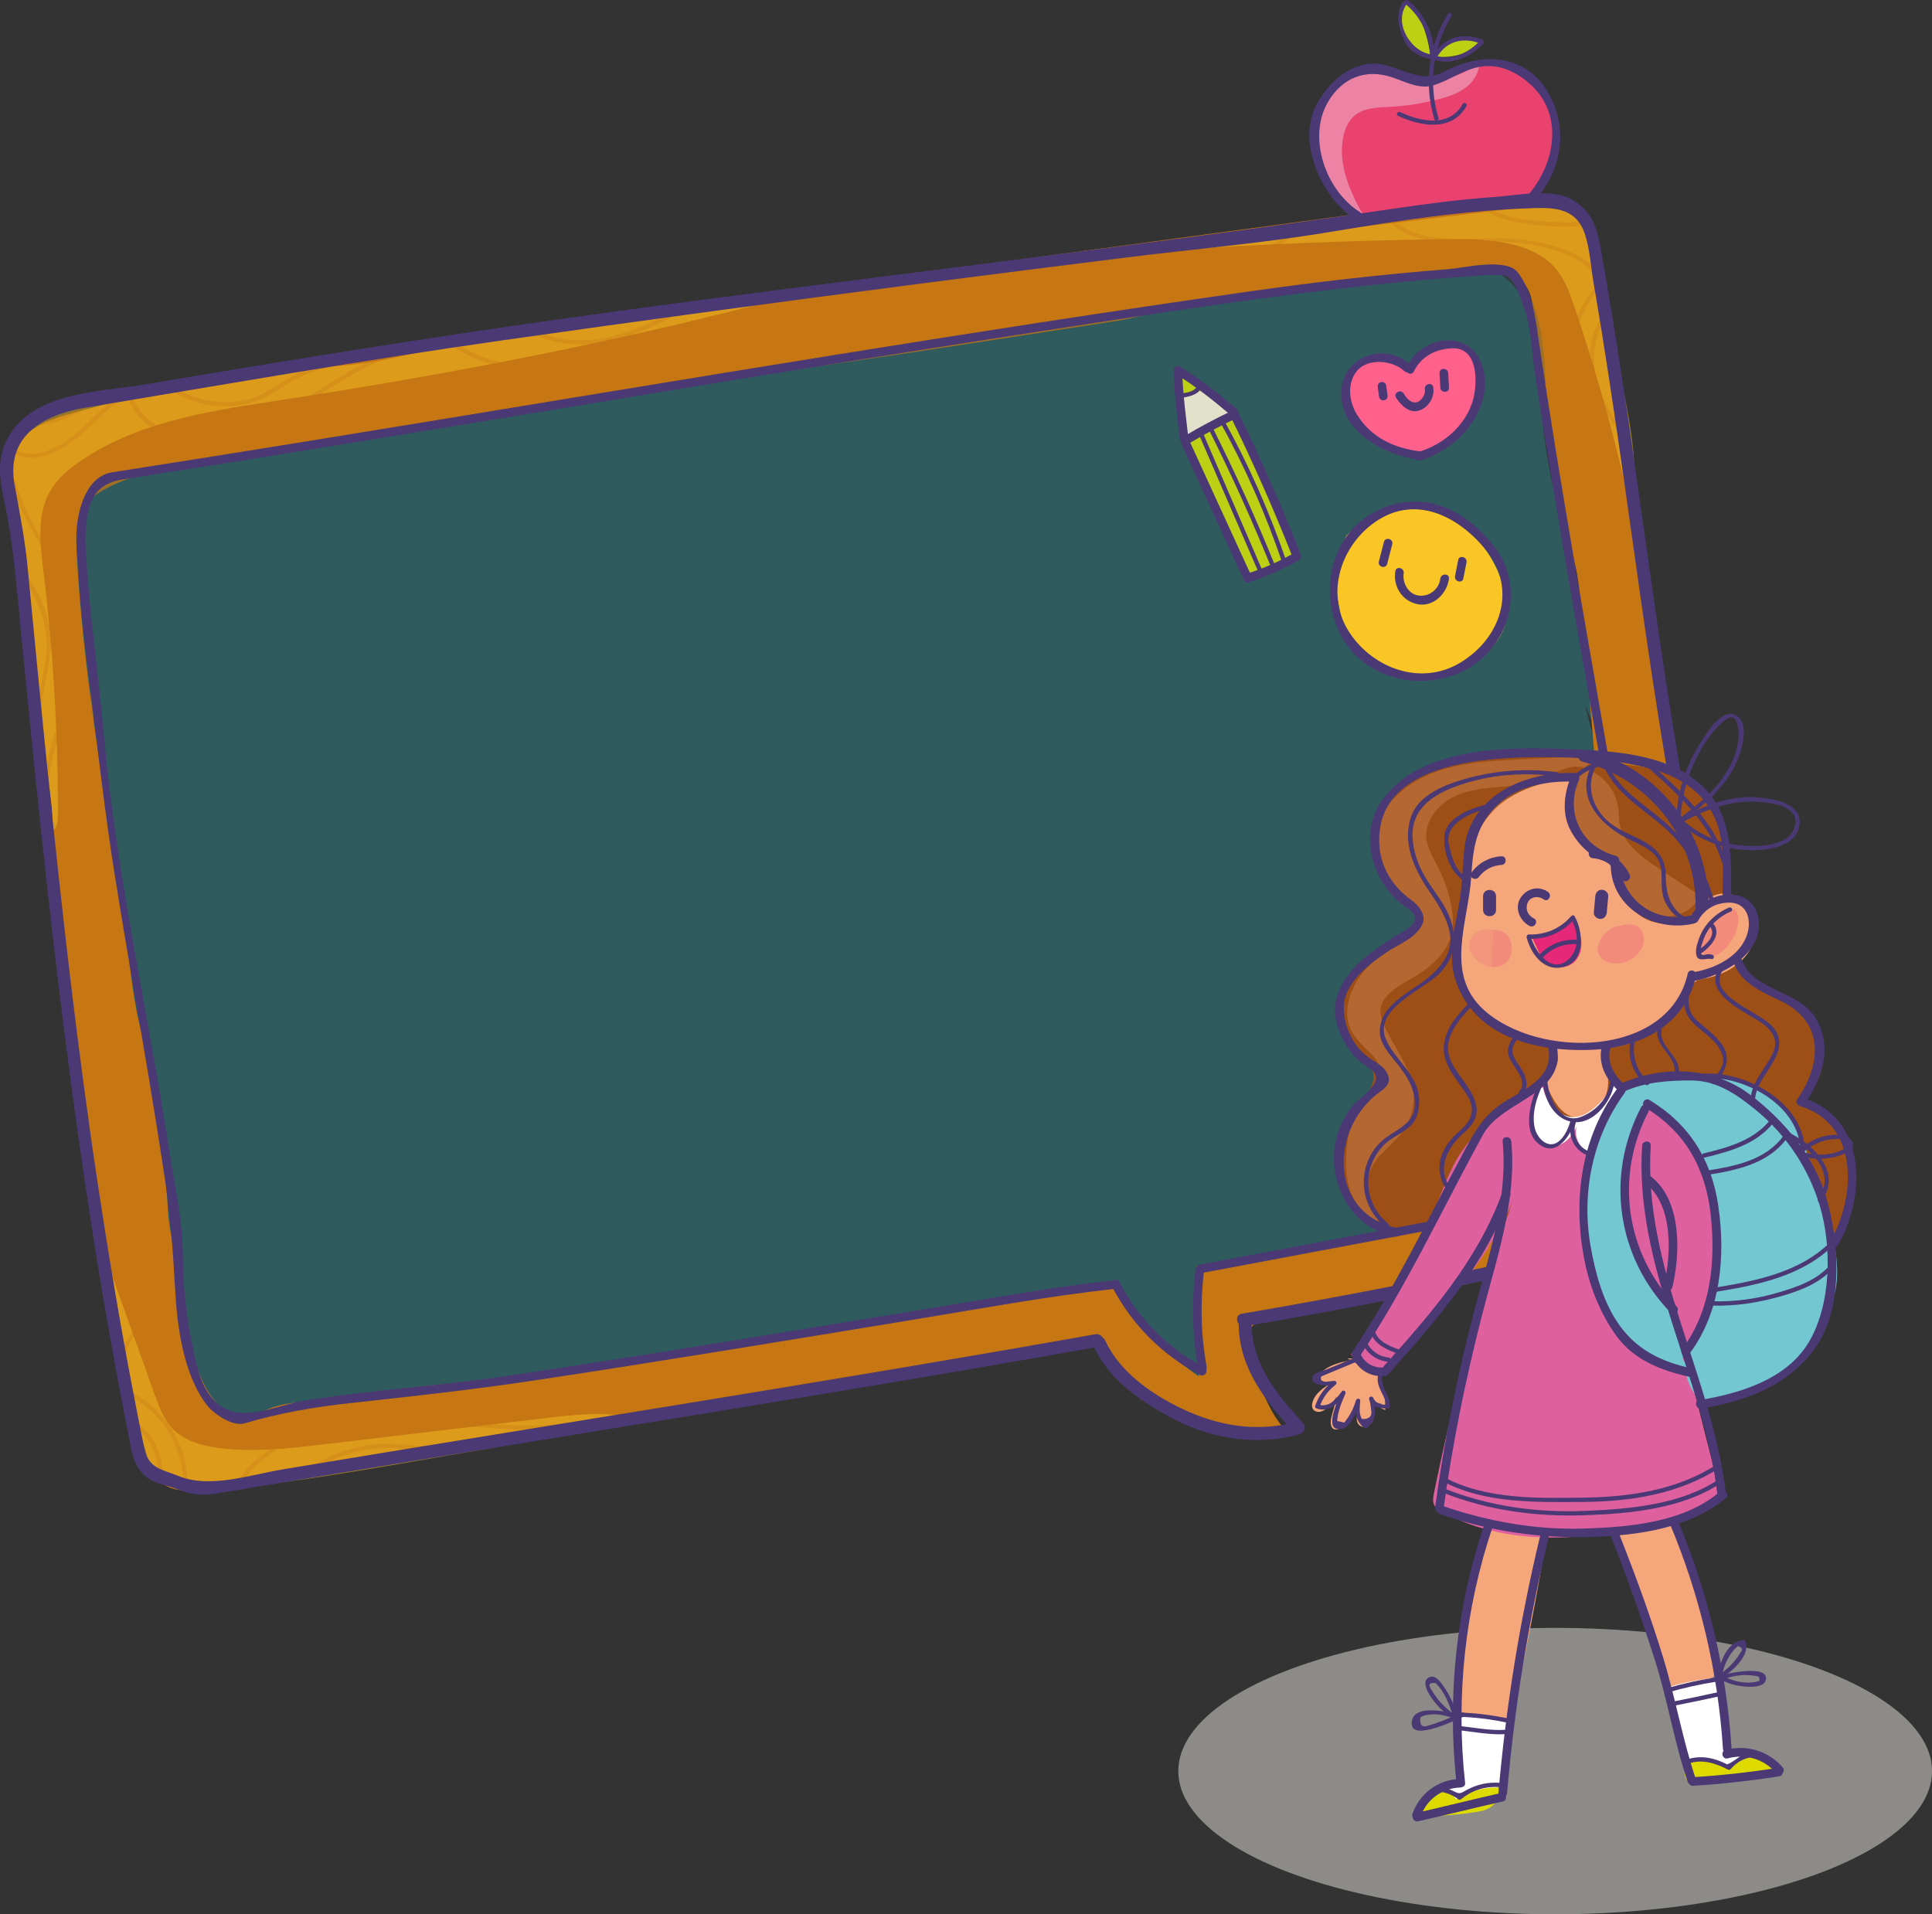 <?xml version="1.0" encoding="utf-8"?>
<!-- Generator: Adobe Illustrator 27.8.0, SVG Export Plug-In . SVG Version: 6.00 Build 0)  -->
<svg version="1.1" xmlns="http://www.w3.org/2000/svg" xmlns:xlink="http://www.w3.org/1999/xlink" x="0px" y="0px"
	 viewBox="0 0 447.32 443.26" style="enable-background:new 0 0 447.32 443.26;" xml:space="preserve">
<rect x="0" y="0" width="447.32" height="443.26" fill="#333333" stroke="none"/>
<style type="text/css">
	.st0{opacity:0.53;fill:#DBD9D2;}
	.st1{fill:#305B5E;}
	.st2{fill:#9D4F16;}
	.st3{fill:#BDD014;}
	.st4{fill:#C67613;}
	.st5{fill:#E2E1C9;}
	.st6{fill:#F9C626;}
	.st7{opacity:0.46;}
	.st8{fill:#FF618C;}
	.st9{fill:#E9426E;}
	.st10{fill:#F5A77B;}
	.st11{fill:#DEDA00;}
	.st12{fill:#DF609F;}
	.st13{fill:#FFFFFF;}
	.st14{fill:#73C7D1;}
	.st15{fill:#E72777;}
	.st16{opacity:0.22;}
	.st17{opacity:0.26;}
	.st18{fill:#ED83A4;}
	.st19{opacity:0.39;}
	.st20{opacity:0.27;}
	.st21{opacity:0.32;}
	.st22{fill:#4A3974;}
</style>
<g id="BACKGROUND">
	<ellipse class="st0" cx="360.07" cy="410.11" rx="87.26" ry="33.16"/>
</g>
<g id="OBJECTS">
	<g>
		<g>
			<path class="st1" d="M372.06,175.33c-2.55-13.42-5.1-26.84-7.65-40.25c-2.47-12.98-6.56-26.63-7.44-39.79
				c-0.89-13.36-0.19-34.88-19.15-33.71c-104.68,6.46-210.73,13.19-310.28,46.2c-6.17,2.05-12.79,4.57-16.17,10.11
				c-3.09,5.07-2.72,11.45-2.06,17.35c6.32,55.86,30.3,109.47,29.38,165.69c-0.15,9.4-0.7,19.79,5.24,27.08
				c7.25,8.88,20.58,8.97,32.01,8.03c45.86-3.77,91.39-11.63,135.86-23.48c9.62-2.56,19.3-5.33,29.25-5.57
				c9.95-0.24,20.38,2.34,27.6,9.19c3.94,3.75,9.05,9.1,13.66,6.22c6.8-4.25-2.35-17.06,3.67-22.37c1.28-1.13,2.99-1.59,4.64-2.02
				c22.42-5.83,44.85-11.65,67.27-17.48c5.58-1.45,11.47-3.08,15.42-7.28c2.32-2.47,3.77-5.63,4.82-8.85
				c3.91-11.92,2.92-24.84,1.38-37.29c-2.67-21.58-6.87-42.97-12.56-63.96"/>
		</g>
		<g>
			<path class="st2" d="M383.91,177.62c-7.34-1.66-14.66-2.8-22.18-3.6c-11.43-1.21-24.39-0.24-34.34,5.93
				c-3.74,2.32-7.3,5.38-8.79,9.52c-2.59,7.17,1.87,15.14,7.75,20.01c0.81,0.67,1.72,1.43,1.8,2.49c0.04,0.55-0.17,1.09-0.41,1.59
				c-2.53,5.04-8.97,6.56-13.04,10.46c-5.4,5.17-5.47,14.85-0.16,20.1c1.23,1.22,2.75,2.3,3.29,3.95c0.87,2.68-1.23,5.31-2.91,7.58
				c-3.1,4.18-5.24,9.24-5.13,14.44s2.73,10.49,7.28,13c6.8,3.75,15.18,0.62,22.94,0.93c3.04,0.12,6.08,0.79,9.11,0.51
				c9.17-0.84,15.45-9.77,24.1-12.9c5.74-2.08,12.43-1.35,17.59,1.92c5.15,3.26,8.66,8.75,14.01,11.66
				c4.61,2.52,10.09,2.84,15.34,2.63c0.99-0.04,2.01-0.11,2.9-0.54c1.04-0.51,1.78-1.46,2.41-2.44c3.19-4.96,4.18-11.27,2.68-16.97
				c-1.5-5.7-5.49-10.7-10.71-13.44c5.73-4.43,6.4-14.01,1.33-19.19c-3.44-3.52-8.62-4.83-12.24-8.16
				c-5.53-5.09-6.15-13.48-6.11-20.99c0.04-7.51,0.14-15.74-4.56-21.6C392.94,180.83,388.48,178.65,383.91,177.62z"/>
		</g>
		<g>
			<path class="st3" d="M300.13,126.64c-2.49-6.07-4.98-12.14-7.47-18.21c-2.36-4.54-4.88-8.99-6.62-13.83
				c-1.01-0.73-2.02-1.45-3.07-2.14c-1.21-0.79-2.39-1.63-3.41-2.62c-2.07-1.09-3.99-2.29-5.58-3.97
				c-0.92,4.14-1.15,8.42-0.73,12.64c0.54,0.52,0.93,1.23,1.03,2.14c0.49,4.6,3.3,9.23,5.38,13.29c1.94,3.78,4.01,7.49,6.01,11.24
				c0.58,1.08,0.51,2.13,0.09,2.99c1.11,1.86,1.98,3.86,2.97,5.8c0.45,0.03,0.93-0.07,1.38-0.19c1.26-0.35,2.52-0.7,3.78-1.05
				c2.35-1.3,4.51-3,6.74-4.56C300.52,127.64,300.33,127.12,300.13,126.64z"/>
		</g>
		<g>
			<path class="st4" d="M376.7,108.62c-0.13-1.51-0.25-3.01-0.38-4.52c-0.95-11.58-1.86-23.3-5.15-34.5c-0.74-2.53-2-5.06-2.32-7.69
				c-0.21-1.7,0.22-3.36,0.09-5.05c-0.35-4.78-5.07-7.62-9.09-9.14c-2.26-0.85-4.03-2.22-6.51-2.61c-2.88-0.45-5.84-0.06-8.7,0.33
				c-67.09,9.06-134.19,18.12-201.28,27.18c-42.48,5.74-85.11,11.51-126.41,22.99c-4.58,1.27-9.45,2.83-12.33,6.6
				c-3.33,4.37-3.05,10.41-2.6,15.89c1.15,14.31,4.3,28.62,6.31,42.9c1.23,8.73,2.89,17.42,3.64,26.21
				c0.75,8.87-0.25,17.59,0.61,26.45c1.44,14.75,3.4,29.45,5.88,44.06c0.92,5.44,2.89,10.39,3.3,15.86
				c0.48,6.27,0.99,12.54,1.7,18.79c0.92,8.16,2.16,16.3,4.03,24.31c1.67,7.14,4.71,13.47,6.56,20.47c0.54,2.07,1.24,4.19,2.76,5.7
				c3.01,3.01,7.94,2.5,12.13,1.77c65.91-11.36,131.83-22.72,197.74-34.09c1.86-0.32,3.8-0.63,5.59-0.04
				c2.12,0.7,3.62,2.52,5.12,4.17c9.55,10.51,25.87,18.52,40.37,16.61c-3.23-3.23-4.92-7.93-6.78-12.02
				c-1.27-2.78-3.12-6.09-1.62-8.71c-0.55-1.64-0.01-3.72,2.11-4.41c9.66-3.13,19.74-4.12,29.82-4.98
				c6.88-1.25,13.73-2.62,20.49-4.37c3.89-4.22,5.46-10.91,1.93-15.33c-11.89,2.12-23.78,4.25-35.67,6.37
				c-1.84,0.33-30.86,6.24-30.96,5.29c0.88,8.5,1.03,17.08,0.43,25.6c-3.96-2.88-7.94-5.78-11.32-9.33
				c-3.38-3.55-6.15-7.81-7.21-12.59c-3.78,0.88-7.11,0.58-10.91,1.11c-15.06,2.11-30.27,4.85-45.09,7.45
				c-6.86,1.2-14.96,1.5-21.44,4.09c-5.51,2.2-10.73,2.62-16.63,3.5c-10.04,1.49-20.1,2.87-30.16,4.15
				c-19.21,2.44-38.5,3.57-57.55,6.65c-4.61,0.75-10.46,0.74-14.8,2.43c-3.6,1.4-5.88,3.21-9.85,0.73c-2.79-1.74-4.6-4.69-5.94-7.7
				c-3.28-7.36-4.21-15.64-5.24-23.61c-0.64-5-2.12-9.9-2.45-14.88c-0.9-13.76-2.11-27.68-5.95-40.98
				c-2.26-7.82-2.81-16.49-4.04-24.56c-1.25-8.21-2.52-16.41-3.76-24.62c-3.21-21.03-6.42-42.1-7.44-63.35
				c-0.15-3.15-0.21-6.49,1.33-9.23c1.71-3.05,5.05-4.76,8.25-6.16c13.7-5.95,28.1-4.99,42.44-7.52c9.28-1.64,18.58-3.19,27.89-4.65
				c4.66-0.73,9.32-1.44,13.98-2.13c3.83-0.56,7.09-1.87,10.83-2.62c2.78-0.56,5.21-1.85,7.98-2.38c4-0.76,8.16-1.04,12.21-1.55
				c7.94-1.01,15.87-2.02,23.81-3.03c20.54-2.66,41.02-5.74,61.49-8.89c10.24-1.58,20.48-3.18,30.73-4.75
				c5.17-0.8,9.97-2.64,15.08-3.32c6.76-0.9,13.52-1.77,20.28-2.66l21.47-2.81c9.41-1.23,18.69-2.5,28.2-2.86
				c6.58-0.25,11.37,2.49,11.14,9.74c-0.18,5.67,1.74,11.84,2.66,17.45c1.66,10.02,3.19,20.06,4.61,30.12
				c0.32,2.29,0.41,4.76,1.08,6.98c0.42,1.36,1.19,2.55,1.52,3.94c1.13,4.77,1.23,10.03,1.75,14.91c1.07,10.09,2,20.2,2.78,30.32
				c6.15,0.81,12.31,1.62,18.46,2.43C382.41,155.52,378.72,132.14,376.7,108.62z"/>
		</g>
		<g>
			<path class="st5" d="M285.79,95.87c-2.27-2.07-4.71-3.95-7.28-5.65c-1.65,0.89-3.41,1.57-5.31,1.51c0.06,2.94,0.25,5.88,0.63,8.8
				c0.07,0.5,0.2,1.1,0.68,1.28c0.31,0.12,0.66,0.01,0.97-0.12c1.15-0.45,2.25-1.02,3.34-1.59c2.28-1.18,4.56-2.37,6.83-3.55
				c0.15-0.08,0.33-0.19,0.33-0.36C285.99,96.06,285.89,95.96,285.79,95.87z"/>
		</g>
		<g>
			<path class="st6" d="M347.37,133.62c-2.13-5.38-5.73-10.32-10.73-13.23c-4.24-2.47-9.55-3.27-14.18-1.79
				c-4.06,0.54-7.92,2.48-10.71,5.48c-0.01,0.03-0.02,0.06-0.04,0.09c-1.23,2.46-2.24,5.12-2.99,7.86c0.28,0.45,0.48,0.99,0.51,1.64
				c0.26,4.93,1.2,9.65,2.69,14.28c0.3,0.17,0.59,0.37,0.86,0.67c4.98,5.42,11.33,7.38,18.29,8.84c3.79-0.55,7.51-1.99,10.61-4.19
				c3.3-2.35,6.18-5.61,7.03-9.57C349.45,140.34,348.64,136.82,347.37,133.62z"/>
		</g>
		<g class="st7">
			<path class="st6" d="M12.02,187.03c-3.57-24.37-7.13-48.75-10.7-73.12c-0.58-3.98-1.1-8.33,0.98-11.77
				c1.9-3.15,5.54-4.77,8.99-6.04c22.19-8.14,45.93-9.54,69.26-11.57c10.21-0.89,20.59-4.39,30.88-6.05
				c21.51-3.47,42.39-8.22,64.29-8.04c-37.24,9.66-74.86,16.75-112.87,22.54c-15.49,2.36-31.56,5-44.43,13.93
				c-2.64,1.83-5.16,3.97-6.78,6.75c-3.15,5.41-2.37,12.14-1.61,18.35c2.28,18.74,3.41,37.63,3.38,56.51c0,1.39-0.09,2.96-1.15,3.86
				"/>
		</g>
		<g>
			<path class="st8" d="M326.88,85.68c2.59-3.3,6.54-5.5,10.71-5.96c0.62-0.07,1.28-0.1,1.85,0.17c0.78,0.36,1.23,1.18,1.59,1.97
				c1.09,2.37,1.89,4.96,1.65,7.55c-0.37,4.15-3.26,7.59-6.01,10.72c-1.78,2.03-3.7,4.14-6.27,4.94c-3.55,1.1-7.33-0.59-10.46-2.58
				c-2.95-1.88-5.8-4.18-7.29-7.35c-1.5-3.16-1.29-7.34,1.28-9.72c1.67-1.54,4.06-2.11,6.33-1.95s4.43,0.97,6.5,1.89"/>
		</g>
		<g>
			<path class="st9" d="M319.66,16.81c-5.51-1.68-11.43,2.81-13.19,8.3c-1.76,5.49-0.4,11.47,1.47,16.92
				c1.04,3.05,2.46,6.29,5.31,7.79c2.11,1.11,4.61,1.05,6.99,0.94c9.64-0.47,19.26-1.43,28.81-2.88c1.7-0.26,3.44-0.55,4.92-1.42
				c1.26-0.74,2.26-1.87,3.09-3.08c3.02-4.37,4.09-10.04,2.87-15.21s-4.72-9.76-9.37-12.31c-1.56-0.86-3.26-1.5-5.04-1.63
				c-6.01-0.45-11.41,4.87-17.4,4.17c-3.86-0.45-7.38-3.38-11.21-2.7"/>
		</g>
		<g>
			<path class="st3" d="M331.72,12.71c-2.57-0.36-4.95-1.91-6.32-4.12c-1.37-2.21-1.71-5.03-0.89-7.49
				c0.05-0.16,0.11-0.32,0.23-0.43c0.21-0.19,0.54-0.17,0.81-0.1c1.5,0.4,2.41,1.89,3.06,3.3c1.29,2.81,2.16,5.81,2.55,8.88"/>
		</g>
		<g>
			<path class="st3" d="M331.92,12.54c2.53-3.09,6.96-4.48,10.8-3.38c0.23,0.22,0.23,0.6,0.08,0.88c-0.15,0.28-0.41,0.48-0.67,0.66
				c-3.02,2.07-6.85,2.91-10.46,2.29"/>
		</g>
		<g>
			<path class="st10" d="M362.46,180.63c-8.4,0.48-17.09,4.84-20.41,12.57c-1.12,2.6-1.58,5.44-2.04,8.23
				c-0.68,4.18-1.36,8.35-2.04,12.53c-0.5,3.07-1,6.19-0.71,9.29c0.87,9.18,9.03,16.67,18.1,18.36c1.26,0.24,2.57,0.39,3.71,0.98
				c2.36,1.22,1.87,3.76,0.4,5.61c-0.57,0.72-1.35,1.38-1.45,2.3c-0.08,0.67,0.23,1.31,0.53,1.91c0.74,1.49,1.49,3,2.6,4.23
				c1.11,1.24,2.64,2.19,4.31,2.23c1.84,0.05,3.56-1.03,4.74-2.45c3.59-4.31,1.78-8.71,0.88-13.74c8.52-0.18,16.71-5.63,20.18-13.41
				c0.33-0.73,0.64-1.52,1.29-1.99c0.53-0.38,1.2-0.48,1.84-0.6c3.7-0.69,7.34-2.34,9.74-5.23c2.4-2.9,3.3-7.19,1.6-10.54
				c-1.71-3.35-6.3-5.13-9.54-3.22c-1.58,0.93-2.66,2.52-4.04,3.72c-2.66,2.3-6.57,3.05-9.89,1.9c-3.32-1.15-5.93-4.16-6.6-7.61
				c-0.44-2.27-0.28-5.03-2.16-6.38c-0.68-0.49-1.52-0.68-2.32-0.95c-6.8-2.25-10.64-10.89-7.74-17.45"/>
		</g>
		<g>
			<path class="st10" d="M314.95,314.63c-3.71,0.5-7.83,1.24-10.05,4.25c0.91,0.95,2.3,1.41,3.59,1.2c-1.94,1.15-4.04,2.5-4.62,4.68
				c-0.13,0.5-0.17,1.06,0.1,1.5c0.34,0.57,1.12,0.78,1.77,0.63s1.21-0.57,1.7-1.03c0.81-0.74,1.52-1.59,2.12-2.52
				c-0.43,1.58-0.85,3.15-1.28,4.73c-0.3,1.1-0.32,2.7,0.8,2.93c0.45,0.09,0.9-0.12,1.29-0.37c1.98-1.3,2.87-3.71,3.63-5.95
				c1.03,1.54-0.67,4.07,0.7,5.33c0.75,0.69,2.05,0.41,2.72-0.37s0.82-1.87,0.79-2.89c-0.03-0.97-0.21-1.94-0.53-2.86
				c0.62,1.23,1.74,2.19,3.05,2.62c0.07-2.06-0.18-4.13-0.73-6.12c-0.11-0.41-0.24-0.81-0.46-1.17c-0.48-0.8-1.35-1.29-2.17-1.74
				c-1.8-0.98-3.6-1.96-5.4-2.94"/>
		</g>
		<g>
			<path class="st10" d="M345.77,353.02c-6.63,13.93-9.73,29.52-8.93,44.92c3.65-0.32,7.36,0.19,10.79,1.49
				c0.53,0.2,1.15,0.41,1.62,0.1c0.37-0.24,0.49-0.71,0.58-1.14c3.18-14.21,5.96-28.51,8.35-42.87c-4.09-0.74-8.18-1.48-12.27-2.22"
				/>
		</g>
		<g>
			<path class="st10" d="M374.37,355.04c3.78,11.8,7.83,23.52,12.16,35.13c0.16,0.43,0.34,0.88,0.73,1.12
				c0.52,0.31,1.18,0.11,1.75-0.09c2.19-0.79,4.39-1.59,6.58-2.38c0.54-0.19,1.12-0.42,1.41-0.91c0.29-0.48,0.23-1.08,0.17-1.63
				c-1.4-11.39-4.41-22.59-8.91-33.15c-0.13-0.31-0.28-0.63-0.54-0.84c-0.46-0.35-1.1-0.25-1.66-0.13
				c-4.13,0.88-8.25,1.75-12.38,2.63"/>
		</g>
		<g>
			<path class="st11" d="M390.13,408.16c1.81-0.95,3.99-0.18,5.92,0.5c0.5,0.17,1.01,0.34,1.54,0.34c0.95-0.01,1.79-0.57,2.61-1.06
				c1.97-1.18,4.33-2.04,6.55-1.43c1.82,0.5,3.25,1.92,4.36,3.44c-6.26,1.69-12.77,2.47-19.26,2.3c-0.28-0.01-0.6-0.03-0.79-0.23
				c-0.13-0.14-0.19-0.34-0.23-0.53c-0.31-1.34-0.47-2.72-0.49-4.1"/>
			<g>
				<path class="st11" d="M390.26,408.64c3.14-1.26,5.78,1.63,8.82,0.48c1.54-0.58,2.82-1.6,4.44-2.1c3.04-0.94,5.43,0.91,7.16,3.16
					c0.1-0.24,0.2-0.49,0.3-0.73c-3.85,1.01-7.75,1.7-11.72,2.06c-1.85,0.17-3.7,0.22-5.55,0.24c-1.2,0.01-2.23,0.41-2.56-1.23
					c-0.21-1.04-0.27-2.1-0.3-3.16c-0.02-0.64-1.02-0.65-1,0c0.04,1.22-0.1,4.02,0.86,4.98c0.99,0.99,3.65,0.4,4.86,0.37
					c5.3-0.12,10.57-0.97,15.69-2.31c0.28-0.07,0.5-0.48,0.3-0.73c-2.17-2.82-4.67-4.36-8.29-3.62c-0.89,0.18-1.74,0.62-2.55,1.01
					c-1.98,0.96-2.89,1.66-5.26,0.84c-1.84-0.63-3.61-0.98-5.45-0.24C389.4,407.92,389.66,408.88,390.26,408.64L390.26,408.64z"/>
			</g>
		</g>
		<g>
			<path class="st11" d="M334.59,414.48c-2.91,0.49-4.72,3.34-6.16,5.91c3.97-0.38,7.94-0.77,11.91-1.15
				c1.59-0.15,3.25-0.33,4.58-1.22c1.33-0.89,2.17-2.72,1.41-4.13c-2.59-0.25-5.25,0.34-7.49,1.66c-0.24,0.14-0.5,0.3-0.78,0.28
				c-0.35-0.02-0.62-0.3-0.88-0.53c-0.68-0.59-1.56-0.95-2.46-1c-0.18-0.01-0.38,0-0.49,0.14s0.01,0.41,0.18,0.36"/>
			<g>
				<path class="st11" d="M334.45,414c-3.18,0.75-4.93,3.46-6.45,6.14c-0.17,0.3,0.04,0.79,0.43,0.75c4.78-0.46,9.71-0.62,14.43-1.5
					c2.65-0.49,4.97-2.84,3.95-5.62c-0.08-0.22-0.24-0.35-0.48-0.37c-2.48-0.15-4.72,0.29-6.98,1.31c-2.01,0.91-3.16-1.34-5.25-0.74
					c-0.23,0.07-0.35,0.26-0.37,0.48c-0.01,0.08-0.01,0.17-0.02,0.25c-0.01,0.17,0.1,0.35,0.25,0.43c0.06,0.04,0.13,0.07,0.19,0.11
					c0.57,0.31,1.07-0.56,0.5-0.86c0.92,0.5,1.77,1.17,2.68,1.7c0.25,0.15,0.56,0.3,0.86,0.24c0.63-0.13,1.08-0.43,1.66-0.74
					c1.71-0.93,3.7-1.21,5.61-1.23c0.86,1.04,0.74,2-0.36,2.89c-0.75,0.61-1.58,1.01-2.51,1.19c-1.65,0.45-3.53,0.44-5.23,0.6
					c-2.98,0.29-5.96,0.57-8.93,0.86c0.14,0.25,0.29,0.5,0.43,0.75c1.39-2.45,2.92-5,5.86-5.68
					C335.35,414.81,335.08,413.85,334.45,414L334.45,414z"/>
			</g>
		</g>
		<g>
			<path class="st12" d="M398.19,345.47c-1.74-6.89-3.48-13.79-5.23-20.68c-0.82-3.24-1.64-6.47-2.45-9.71
				c-0.22-0.87-0.44-1.77-0.3-2.65c0.18-1.1,0.88-2.02,1.51-2.94c4.04-5.98,5.12-13.43,5.62-20.63c0.37-5.25,0.47-10.65-1.16-15.65
				c-3.18-9.76-12.16-16.16-20.93-21.68c-2.05,3.4-5.07,7.56-8.78,8.28c-5.64,1.1-7.6-4.62-9.26-8.89l-0.43,0.44
				c-7.18,4.44-14.6,9.16-19.05,16.34c-1.99,3.22-3.3,6.8-4.73,10.3c-5.15,12.68-11.96,24.69-20.2,35.61
				c1.32,2.32,3.59,5.01,6.08,4.06c0.73-0.28,1.3-0.84,1.86-1.39c11.5-11.34,23.29-23.11,29.43-38.05
				c-7.47,22.11-13.54,44.7-18.17,67.58c-0.18,0.9-0.35,1.89,0.08,2.71c0.34,0.65,1.01,1.07,1.65,1.43
				c8.23,4.66,17.9,6.3,27.36,6.07s18.77-2.27,27.94-4.55c2.74-0.68,5.5-1.4,7.96-2.78c0.49-0.28,1-0.61,1.25-1.12
				C398.53,346.92,398.36,346.16,398.19,345.47z"/>
		</g>
		<g>
			<path class="st13" d="M337.79,396.38c-1.02,4.93-0.95,10.09,0.19,15c0.07,0.3,0.14,0.61,0.04,0.9c-0.34,0.96-2.02,0.53-2.61,1.37
				c0.46,1.06,1.02,2.07,1.68,3.01c2.79-1.79,6.1-2.76,9.41-2.76c0.38,0,0.81-0.01,1.04-0.31c0.11-0.15,0.15-0.34,0.19-0.52
				c0.92-4.63,1.6-9.3,2.03-14c-4.23-1.14-8.54-1.99-12.89-2.53"/>
		</g>
		<g>
			<path class="st13" d="M386.08,390.74c3.09-0.96,6.27-1.64,9.48-2.04c0.52-0.06,1.12-0.1,1.5,0.27c0.25,0.24,0.34,0.6,0.42,0.94
				c1.2,5.29,2.17,10.63,2.9,16c1.11-0.2,2.27-0.09,3.32,0.31c-0.92,0.67-1.85,1.35-2.77,2.02c-0.33,0.24-0.67,0.48-1.07,0.54
				c-0.33,0.04-0.67-0.05-0.99-0.15c-2.64-0.82-5.51-1.89-8.06-0.83c-1.43-4.59-2.85-9.19-4.28-13.78
				c-0.35-1.11-0.69-2.34-0.24-3.41"/>
		</g>
		<g>
			<path class="st13" d="M357.25,251.92c0.41,1.92,1.45,3.7,2.92,5.01c1.08,0.96,2.44,1.67,3.88,1.74c2.16,0.1,4.13-1.21,5.71-2.68
				c1.61-1.49,3.03-3.23,3.85-5.26c3.33,3.1,3.88,8.54,1.8,12.58c-0.79,1.53-1.97,2.94-3.56,3.58c-1.77,0.71-3.92,0.31-5.33-0.97
				c-1.41-1.28-1.99-3.39-1.45-5.22c-0.74,1.88-2.09,3.62-3.95,4.4c-1.87,0.78-4.28,0.4-5.53-1.19c-0.63-0.8-0.92-1.82-1.08-2.82
				c-0.55-3.32,0.12-6.83,1.87-9.72"/>
		</g>
		<g>
			<path class="st14" d="M377.08,251.79c-4.69,3.6-7.77,9-9.38,14.68c-2.5,8.81-2.37,18.81,0.26,27.58
				c1.6,5.35,4.04,10.51,7.24,15.09c3.55,5.09,10.08,7.46,15.8,9.13c-1.02-0.3-2.59-10.58-2.94-11.97
				c-0.89-3.47-2.05-4.19-4.39-6.57c-5.18-5.27-7.28-14.01-7.42-21.15c-0.15-7.46,1.76-14.87,4.8-21.69
				c4.52,0.73,8.32,4.05,10.61,8.02c2.29,3.97,3.28,8.54,3.98,13.07c1.22,7.86,2.27,16.49-0.11,24.39
				c-1.15,3.83-3.89,6.62-5.27,10.2c-1.11,2.88,0.57,9.39,3.17,11.27c2.56,1.84,8.74-0.62,11.36-1.49
				c10.4-3.43,17.52-12.5,20.06-23.09c1.39-5.8-0.38-12.56-1.63-18.36c-1.21-5.59-4.01-10.63-5.55-16.11
				c-1.3-4.6-4.53-9.41-8.64-11.95c-3.77-2.33-8.26-3.18-12.64-3.26c-7-0.12-12.86-1.77-19.33,2.48"/>
		</g>
		<g>
			<path class="st15" d="M354.61,217.08c3.46-0.28,6.81-1.77,9.34-4.15c1.08,1.42,1.92,3.06,2.14,4.83s-0.27,3.67-1.53,4.92
				c-1.88,1.87-5.35,1.73-7.08-0.27c-0.57-0.66-0.95-1.46-1.33-2.26c-0.52-1.09-1.03-2.18-1.55-3.27"/>
		</g>
		<g class="st16">
			<path class="st15" d="M401.11,210.88c-3.71,0.71-6.81,3.93-7.38,7.67c-0.06,0.42-0.1,0.85,0.01,1.26
				c0.28,1.09,1.53,1.72,2.65,1.61c1.12-0.11,2.1-0.8,2.91-1.58c1.48-1.45,2.53-3.33,3-5.35c0.3-1.27,0.33-2.72-0.44-3.78
				c-0.08-0.12-0.2-0.24-0.34-0.23c-0.14,0-0.25,0.22-0.12,0.29"/>
		</g>
		<g class="st16">
			<path class="st15" d="M347.44,223.66c2.95-1.06,3.29-4.82,1.54-7.11c-0.99-1.3-4.23-1.56-5.69-1.25
				c-1.28,0.28-2.47,1.15-2.93,2.38c-0.68,1.85,0.45,3.97,2.06,5.1C343.87,223.81,345.78,224.25,347.44,223.66z"/>
		</g>
		<g class="st16">
			<path class="st15" d="M374.82,214.3c-2.16,0.49-4.01,2.2-4.67,4.32c-0.2,0.65-0.3,1.35-0.12,2.01c0.36,1.36,1.8,2.18,3.2,2.4
				c2.68,0.42,5.54-1.01,6.83-3.39c0.45-0.83,0.72-1.8,0.52-2.72c-1-4.76-6.22-2.53-8.76-1.11"/>
		</g>
		<g class="st7">
			<path class="st6" d="M270.82,57.81c27.88-3.33,55.77-6.65,83.65-9.98c3.69-0.44,7.86-0.74,10.67,1.68
				c2.19,1.89,2.93,4.92,3.54,7.75c2.14,9.85,4.28,19.69,6.42,29.54c2.26,10.41,4.53,21.16,2.59,31.64
				c-3.5-15.99-7.89-31.79-13.13-47.3c-1.1-3.26-2.29-6.6-4.58-9.18c-2.9-3.27-7.22-4.92-11.51-5.73
				c-5.05-0.96-10.22-0.91-15.36-0.83c-20.78,0.32-41.55,1.16-62.29,2.5"/>
		</g>
		<g class="st7">
			<path class="st6" d="M22.96,285.7c1.66,16.37,4.52,32.62,8.57,48.58c0.62,2.43,1.35,5.01,3.22,6.67
				c1.62,1.44,3.83,1.97,5.97,2.32c11.26,1.89,22.8,0.38,34.08-1.37c10.56-1.64,21.09-3.48,31.61-5.32
				c7.26-1.27,14.52-2.54,21.77-3.81c6.03-1.06,12.13-2.13,17.69-4.69c-6.61-1.23-13.42-0.44-20.1,0.35
				c-16.81,1.99-33.61,3.98-50.42,5.98c-8.04,0.95-16.17,1.91-24.21,0.95c-4.11-0.49-8.4-1.61-11.24-4.62
				c-2.03-2.15-3.08-5.03-4.08-7.81c-4.49-12.55-8.99-25.1-13.48-37.65"/>
		</g>
		<g class="st17">
			<path class="st1" d="M28.27,206.56c-5.54-26.87-8.61-54.26-9.15-81.69c-0.07-3.8,0.04-7.98,2.57-10.81
				c2.34-2.6,6.07-3.31,9.53-3.86c59.24-9.53,118.49-19.07,177.73-28.6c30.55-4.92,61.11-9.84,91.78-13.96
				c14.44-1.94,29.89-5.38,44.48-5.24c11.51,0.11,12.16,17.69,12.71,26.41c-1.75-0.57-2.3-2.72-2.79-4.5
				c-3.17-11.67-13.38-13.13-23.91-13.86c-23.1-1.6-46.13,2.9-68.87,7.26c-74.47,14.25-149.21,27.11-224.16,38.58
				c-4.12,0.63-8.59,1.43-11.38,4.53c-3,3.32-3.16,8.25-2.94,12.72c0.4,7.79-0.06,16.11,0.93,23.76
				c1.36,10.55,3.19,21.04,4.54,31.59c2.69,21.1,4.72,42.29,6.07,63.52"/>
		</g>
		<g>
			<path class="st18" d="M327.37,19.18c-2.27-1.16-4.56-2.33-7.03-2.95c-2.47-0.63-5.17-0.67-7.49,0.37
				c-1.41,0.63-2.63,1.65-3.65,2.81c-4.18,4.76-4.93,11.81-3.39,17.96c1.32,5.29,4.59,10.53,9.75,12.29
				c-3.14-5.5-5.83-11.81-4.54-18.01c0.38-1.82,1.15-3.64,2.56-4.85c2.19-1.87,5.34-1.91,8.21-2.06c3.8-0.2,7.59-0.79,11.27-1.75
				c2.18-0.57,4.38-1.28,6.19-2.63c1.81-1.34,3.21-3.41,3.26-5.67c-5.53,3.89-12.82,5.17-19.34,3.38"/>
		</g>
		<g class="st19">
			<path class="st10" d="M364.09,181.05c-3.63,0.35-7.3,0.7-10.76,1.84s-6.76,3.16-8.77,6.2c-1.89,2.87-2.48,6.38-3.04,9.77
				c-0.82,5.06-1.64,10.11-2.46,15.17c-0.84,5.19-1.64,10.77,0.66,15.5c3.08,6.35,10.69,9.07,17.7,9.92
				c-4.28-2.68-8.8-5.63-10.78-10.27c-1.48-3.47-1.3-7.4-1-11.15c0.43-5.32,1.06-10.63,1.89-15.91c0.42-2.68,0.92-5.4,2.23-7.78
				c2.54-4.59,7.63-7.05,12.47-9.07c0.41-1.33,0.82-2.67,1.23-4"/>
		</g>
		<g class="st20">
			<path class="st10" d="M366.4,175.12c-5.08,0.26-10.16,0.52-15.24,0.78c-5.7,0.29-11.47,0.6-16.94,2.24
				c-5.47,1.65-10.7,4.79-13.71,9.65c-3.01,4.85-3.36,11.57,0.09,16.12c2.36,3.12,6.14,4.91,8.55,7.99
				c0.29,0.37,0.57,0.82,0.45,1.27c-0.08,0.29-0.3,0.51-0.53,0.72c-4.01,3.7-8.96,6.33-12.68,10.33c-3.71,4-5.98,10.2-3.25,14.92
				c1.16,2,3.04,3.45,4.58,5.18c1.53,1.73,2.77,4.04,2.2,6.28c-0.72,2.78-3.8,4.15-5.56,6.41c-1.49,1.91-1.98,4.4-2.31,6.81
				c-0.5,3.65-0.72,7.43,0.28,10.98c1,3.55,3.4,6.87,6.85,8.17c-1.66-3.77-3.35-8.03-1.91-11.89c1.34-3.59,4.98-5.72,7.3-8.77
				c2.06-2.71,3.04-6.23,2.69-9.62c-0.59-5.61-4.54-10.21-6.83-15.36c-0.44-0.98-0.82-2.01-0.82-3.08
				c-0.02-3.42,3.53-5.58,6.51-7.26c4.37-2.46,8.79-5.81,9.96-10.69c0.51-2.15,0.33-4.4-0.07-6.57c-0.58-3.11-1.61-6.14-3.06-8.96
				c-1.09-2.13-2.45-4.22-2.7-6.6c-0.47-4.46,3.22-8.46,7.38-10.14c4.51-1.82,9.39-1.59,14.11-2.32c3.51-0.55,6.35-2.08,9.59-3.36
				c2.74-1.09,4.92-1.25,7.52,0.35c4.36,2.68,5.9,5.92,6,10.77c0.11,5.13,4.86,8.76,9.14,11.59c3.16,2.09,6.32,4.17,9.48,6.26
				c-0.9,2.84-3.91,4.64-6.89,4.81s-5.87-1.05-8.38-2.65c-1.63-1.04-3.21-2.35-3.92-4.15c-0.8-2.05-0.42-4.62-1.9-6.26
				c-1.27-1.4-3.39-1.54-5.09-2.36c-2.8-1.36-4.29-4.62-4.42-7.73c-0.23-5.44,1.17-9.86,5.81-12.5c-0.79-1.03-2.23-1.46-3.49-1.07"
				/>
		</g>
		<g>
			<g>
				<g class="st21">
					<g>
						<path class="st4" d="M343.62,48.37c2.69,2.22,5.97,2.85,9.34,3.38c4.32,0.68,8.71,0.85,13.07,0.65c0.64-0.03,0.64-1.03,0-1
							c-3.41,0.15-6.79,0.06-10.18-0.28c-3.89-0.39-8.4-0.89-11.52-3.46C343.83,47.26,343.12,47.96,343.62,48.37L343.62,48.37z"/>
					</g>
					<g>
						<g>
							<path class="st4" d="M3.43,105.08c4.48,2.48,9.5-0.24,13.28-2.82c5.25-3.58,8.81-9.96,15.51-11.02
								c0.64-0.1,0.36-1.06-0.27-0.96c-5.07,0.8-8.47,4.59-11.98,7.99c-3.73,3.61-10.65,8.94-16.04,5.96
								C3.37,103.91,2.86,104.77,3.43,105.08L3.43,105.08z"/>
						</g>
						<g>
							<path class="st4" d="M7.05,97.28c1.45,1.36,3.26,1.14,5.06,0.64c3.08-0.86,6.05-2.3,8.81-3.89c0.56-0.32,0.05-1.19-0.5-0.86
								c-1.97,1.14-3.99,2.12-6.12,2.95c-1.84,0.72-4.79,2.1-6.55,0.46C7.29,96.13,6.58,96.84,7.05,97.28L7.05,97.28z"/>
						</g>
						<g>
							<path class="st4" d="M29.97,93c6.15,12.26,21.72,10.15,32.06,5.31c13.4-6.28,24.89-18.32,40.66-17.91
								c0.65,0.02,0.64-0.98,0-1c-13.08-0.34-23.77,7.92-34.42,14.36c-6.15,3.72-12.75,6.89-20.01,7.49
								c-6.95,0.58-14.2-2.32-17.43-8.76C30.54,91.92,29.68,92.43,29.97,93L29.97,93z"/>
						</g>
						<g>
							<path class="st4" d="M39.52,90.32c5.21,3.46,11.43,4.5,17.52,3.21c3.4-0.72,6.27-2.53,9.14-4.39
								c3.62-2.35,7.59-3.82,11.87-4.35c0.63-0.08,0.64-1.08,0-1c-2.97,0.37-5.77,1.14-8.51,2.34c-3.45,1.51-6.31,4.06-9.79,5.52
								c-6.42,2.68-14.01,1.6-19.73-2.19C39.48,89.1,38.98,89.97,39.52,90.32L39.52,90.32z"/>
						</g>
						<g>
							<path class="st4" d="M76.71,101.39c7.29-5.31,15.53-7.69,24.48-8.04c9.5-0.38,19,0.74,28.5,0.78c0.64,0,0.64-1,0-1
								c-9.82-0.04-19.62-1.13-29.44-0.74c-8.73,0.35-16.96,2.98-24.04,8.14C75.69,100.9,76.19,101.77,76.71,101.39L76.71,101.39z"
								/>
						</g>
						<g>
							<path class="st4" d="M105.63,80.76c14.11,8.48,31.16,5.17,45.82,0.06c8.42-2.93,16.62-6.47,25.21-8.94
								c9.55-2.74,19.49-3.92,29.38-4.55c0.64-0.04,0.64-1.04,0-1c-8.72,0.55-17.4,1.59-25.91,3.6c-8.74,2.07-17.07,5.55-25.47,8.66
								c-15.32,5.68-33.48,10.32-48.51,1.29C105.58,79.56,105.08,80.43,105.63,80.76L105.63,80.76z"/>
						</g>
						<g>
							<path class="st4" d="M143.38,92.22c18.41-11.72,41.1-15.72,62.4-10.95c0.63,0.14,0.9-0.82,0.27-0.96
								c-21.55-4.82-44.54-0.81-63.17,11.05C142.34,91.7,142.84,92.56,143.38,92.22L143.38,92.22z"/>
						</g>
						<g>
							<path class="st4" d="M164.82,87.77c7.02-2.61,14.39-3.71,21.87-3.27c0.64,0.04,0.64-0.96,0-1
								c-7.56-0.45-15.03,0.66-22.13,3.3C163.96,87.02,164.22,87.99,164.82,87.77L164.82,87.77z"/>
						</g>
						<g>
							<path class="st4" d="M124.4,77.77c11.11,4.72,22.71,0.19,32.7-5.16c0.57-0.3,0.06-1.17-0.5-0.86
								c-9.61,5.15-20.95,9.71-31.69,5.16C124.32,76.66,123.81,77.52,124.4,77.77L124.4,77.77z"/>
						</g>
						<g>
							<path class="st4" d="M215.28,66.02c4.54,5.51,11.48,7.98,18.48,6.66c3.53-0.67,6.75-2.56,9.33-5.01
								c1.64-1.55,2.88-3.29,4.87-4.45c1.6-0.93,3.22-1.44,4.53-2.79c0.45-0.46-0.26-1.17-0.71-0.71c-2.09,2.16-5.18,2.85-7.34,5.04
								c-2.63,2.68-5.03,4.94-8.63,6.3c-7.13,2.69-15.1-0.01-19.83-5.75C215.57,64.81,214.87,65.53,215.28,66.02L215.28,66.02z"/>
						</g>
						<g>
							<path class="st4" d="M222.5,65.03c2.9,1.95,5.91,3.7,9.49,2.71c2.91-0.8,4.97-3.66,6.67-5.95c0.38-0.52-0.48-1.02-0.86-0.5
								c-1.65,2.23-3.41,4.46-6.07,5.49c-3.09,1.2-6.27-0.96-8.72-2.61C222.47,63.8,221.97,64.67,222.5,65.03L222.5,65.03z"/>
						</g>
						<g>
							<path class="st4" d="M250.2,69.26c17.2-7.73,38.62-0.3,54.28-12.35c0.5-0.39,0.01-1.26-0.5-0.86
								c-15.6,12-37.09,4.63-54.28,12.35C249.11,68.66,249.61,69.52,250.2,69.26L250.2,69.26z"/>
						</g>
						<g>
							<path class="st4" d="M270.86,57.24c10.4,5.5,22.98,3.5,31.11-5.01c0.45-0.47-0.26-1.17-0.71-0.71
								c-7.82,8.18-19.88,10.15-29.9,4.85C270.79,56.08,270.29,56.94,270.86,57.24L270.86,57.24z"/>
						</g>
						<g>
							<path class="st4" d="M295.4,68.24c14.29-8.91,32.18-10.79,48.01-5.05c0.61,0.22,0.87-0.75,0.27-0.96
								c-16.06-5.82-34.29-3.88-48.78,5.16C294.34,67.72,294.85,68.58,295.4,68.24L295.4,68.24z"/>
						</g>
						<g>
							<path class="st4" d="M321.57,51.38c6.29,5.76,15.06,4.68,22.92,4.59c8.39-0.09,21.02,1.24,25.91,9.17
								c0.34,0.55,1.2,0.05,0.86-0.5c-3.96-6.42-12.47-8.38-19.45-9.22c-9.51-1.14-21.75,2.38-29.53-4.75
								C321.8,50.24,321.09,50.94,321.57,51.38L321.57,51.38z"/>
						</g>
						<g>
							<path class="st4" d="M2.64,111.74c1.47,5.58,4.43,10.5,7.36,15.41c3.63,6.1,6.6,12.23,7.33,19.39
								c1.37,13.51-7.89,25.06-7.13,38.42c0.04,0.64,1.04,0.64,1,0c-0.39-6.82,1.98-13.19,4.13-19.55c2.09-6.19,3.5-12.3,3-18.87
								c-1.02-13.36-11.43-22.55-14.73-35.07C3.44,110.85,2.48,111.12,2.64,111.74L2.64,111.74z"/>
						</g>
						<g>
							<path class="st4" d="M4.02,131.82c3.77,4.94,6.48,10.58,6.79,16.87c0.29,5.97-2.46,11.62-2.36,17.6c0.01,0.64,1.01,0.65,1,0
								c-0.1-6.56,2.82-12.68,2.25-19.28c-0.5-5.77-3.36-11.16-6.81-15.69C4.5,130.81,3.63,131.3,4.02,131.82L4.02,131.82z"/>
						</g>
						<g>
							<path class="st4" d="M18.81,124.56c-1.9-5.03-4.08-11.48,0.4-15.84c2.48-2.41,5.4-1.45,8.16-0.33
								c1.91,0.78,3.83,0.69,5.72-0.1c0.59-0.24,0.33-1.21-0.27-0.96c-3.62,1.52-6.07-0.93-9.55-1.21
								c-2.24-0.18-4.35,1.31-5.72,2.91c-3.78,4.43-1.48,11.09,0.3,15.79C18.07,125.43,19.04,125.17,18.81,124.56L18.81,124.56z"/>
						</g>
						<g>
							<path class="st4" d="M20.9,159.61c0.81,12.49-5.49,24.44-3.22,36.95c2.03,11.19,10.67,19.86,13.28,30.9
								c0.15,0.63,1.11,0.36,0.96-0.27c-2.55-10.82-10.54-19.33-13.12-30.13c-2.98-12.47,3.9-24.9,3.09-37.45
								C21.86,158.97,20.86,158.96,20.9,159.61L20.9,159.61z"/>
						</g>
						<g>
							<path class="st4" d="M23.29,177.99c-4.06,10.24-1.75,20.39,4.25,29.26c0.36,0.53,1.23,0.03,0.86-0.5
								c-5.87-8.67-8.12-18.48-4.15-28.49C24.49,177.66,23.52,177.4,23.29,177.99L23.29,177.99z"/>
						</g>
						<g>
							<path class="st4" d="M13.08,212.78c8.18,5.44,12.08,14.63,14.01,23.94c2.14,10.31,2.84,21.28,2.77,31.79
								c-0.03,4.41-0.05,8.81,0.9,13.14c1,4.6,3.9,8.4,5.48,12.77c1.94,5.35-1.14,9-4.54,12.74c-2.45,2.69-4.5,6.12-3.3,9.83
								c0.2,0.61,1.16,0.35,0.96-0.27c-1.73-5.36,3.74-9.17,6.56-12.94c2.36-3.15,2.31-6.8,1.02-10.37
								c-1.61-4.44-4.38-8.18-5.4-12.88c-1.11-5.08-0.63-10.45-0.68-15.61c-0.09-10.32-1.02-21.14-3.41-31.2
								c-2.03-8.58-6.38-16.83-13.86-21.81C13.05,211.56,12.55,212.42,13.08,212.78L13.08,212.78z"/>
						</g>
						<g>
							<path class="st4" d="M15.27,229.37c4.59,8.13,7.23,17.1,7.78,26.42c0.56,9.34-2.03,18.56-1.15,27.89c0.06,0.64,1.06,0.64,1,0
								c-0.94-9.91,1.77-19.71,1.03-29.64c-0.66-8.85-3.45-17.47-7.8-25.18C15.81,228.3,14.95,228.8,15.27,229.37L15.27,229.37z"/>
						</g>
						<g>
							<path class="st4" d="M29.44,323.07c8.26,3.83,13.44,12.48,12.9,21.57c-0.04,0.64,0.96,0.64,1,0
								c0.56-9.41-4.84-18.47-13.39-22.43C29.36,321.93,28.85,322.79,29.44,323.07L29.44,323.07z"/>
						</g>
						<g>
							<path class="st4" d="M30.42,329.76c3.86,2.49,6.13,6.6,6.19,11.2c0.01,0.64,1.01,0.65,1,0c-0.06-4.95-2.52-9.38-6.68-12.06
								C30.38,328.55,29.88,329.41,30.42,329.76L30.42,329.76z"/>
						</g>
						<g>
							<path class="st4" d="M55.74,343.56c8.53-12.1,24.04-14.67,37.86-14.28c14.93,0.43,29.93,3.78,44.69-0.07
								c0.62-0.16,0.36-1.13-0.27-0.96c-16.23,4.23-32.85-0.2-49.28-0.01c-12.67,0.15-26.24,4-33.87,14.82
								C54.5,343.59,55.37,344.08,55.74,343.56L55.74,343.56z"/>
						</g>
						<g>
							<path class="st4" d="M71.28,341.39c4.84-3.43,10.35-5.47,16.25-6.01c5.47-0.5,10.92,1.16,16.33-0.15
								c0.63-0.15,0.36-1.12-0.27-0.96c-5.88,1.42-11.93-0.56-17.89,0.31c-5.43,0.79-10.46,2.78-14.94,5.95
								C70.26,340.9,70.75,341.77,71.28,341.39L71.28,341.39z"/>
						</g>
						<g>
							<path class="st4" d="M43.61,318.11c0.87,6.79,2.86,15.57,11.21,16.07c1.54,0.09,2.95-0.56,4.22-1.34
								c2.35-1.45,4.43-2.63,7.13-3.4c5.27-1.5,10.63-2.74,15.94-4.11c0.62-0.16,0.36-1.13-0.27-0.96
								c-4.14,1.07-8.29,2.13-12.43,3.2c-3.34,0.86-6.68,1.6-9.6,3.52c-1.62,1.07-2.98,2.02-5,2.09c-2.18,0.08-4.26-1.22-5.79-2.62
								c-3.31-3.03-3.88-8.26-4.41-12.44C44.53,317.48,43.53,317.47,43.61,318.11L43.61,318.11z"/>
						</g>
						<g>
							<path class="st4" d="M116.42,325.25c7.31-2.66,15.15-2.7,22.83-3.05c7.4-0.34,14.8-0.78,22.14-1.91
								c7.24-1.11,14.12-3.21,20.86-6.06c7.41-3.14,14.71-6.73,22.8-7.69c0.63-0.07,0.64-1.08,0-1c-6.79,0.8-13.05,3.37-19.27,6.08
								c-7.46,3.24-14.82,5.96-22.85,7.41c-8.11,1.46-16.38,1.84-24.6,2.22c-7.47,0.34-15.06,0.46-22.17,3.05
								C115.55,324.5,115.81,325.47,116.42,325.25L116.42,325.25z"/>
						</g>
						<g>
							<path class="st4" d="M138.69,329.78c19-7.85,40.43-4.23,59.58-11.54c9.31-3.56,17.17-10.17,26.89-12.76
								c9.89-2.64,20.77-0.06,28.83,6.08c0.51,0.39,1.01-0.48,0.5-0.86c-7.24-5.51-16.66-8.18-25.71-6.91
								c-10.3,1.44-18.58,7.84-27.75,12.2c-19.62,9.32-42.63,4.58-62.6,12.84C137.84,329.06,138.1,330.03,138.69,329.78
								L138.69,329.78z"/>
						</g>
						<g>
							<path class="st4" d="M216.48,316.61c7.92-4.42,17.46-9.33,26.4-4.65c0.57,0.3,1.08-0.56,0.5-0.86
								c-9.29-4.86-19.13,0.03-27.41,4.65C215.41,316.06,215.92,316.92,216.48,316.61L216.48,316.61z"/>
						</g>
						<g>
							<path class="st4" d="M261.23,319.99c5.85-0.83,12.47-1.56,17.12,2.9c3.08,2.95,4.25,7.28,8.12,9.48
								c0.56,0.32,1.07-0.54,0.5-0.86c-4.38-2.49-5.7-7.97-9.8-10.87c-4.63-3.27-10.99-2.35-16.21-1.61
								C260.33,319.12,260.6,320.08,261.23,319.99L261.23,319.99z"/>
						</g>
						<g>
							<path class="st4" d="M264.52,324.26c4.92-0.86,9.77,0.72,13.27,4.27c0.45,0.46,1.16-0.25,0.71-0.71
								c-3.77-3.82-8.97-5.45-14.25-4.53C263.62,323.4,263.89,324.37,264.52,324.26L264.52,324.26z"/>
						</g>
						<g>
							<path class="st4" d="M284.5,292.64c-4.24,5.87-5.16,13.4-2.96,20.24c2.63,8.19,11.02,11.5,14.91,18.75
								c0.3,0.57,1.17,0.06,0.86-0.5c-3.4-6.35-10.39-9.57-13.75-15.98c-3.62-6.91-2.71-15.76,1.8-22
								C285.74,292.63,284.87,292.13,284.5,292.64L284.5,292.64z"/>
						</g>
						<g>
							<path class="st4" d="M291.02,305.65c1.7-4.15,3.92-7.81,9.01-7.01c4.42,0.69,8.81,1.71,13.2,2.57
								c0.63,0.12,0.9-0.84,0.27-0.96c-2.86-0.56-5.72-1.12-8.58-1.68c-2.59-0.51-5.3-1.35-7.96-1.01c-3.75,0.47-5.65,4.8-6.89,7.83
								C289.81,305.98,290.78,306.24,291.02,305.65L291.02,305.65z"/>
						</g>
						<g>
							<path class="st4" d="M344.88,294.31c-1.81,0.23-3.62,0.32-5.44,0.3c-0.23,0.32-0.46,0.64-0.7,0.95
								c1.93,0.07,3.86,0,5.79-0.21C344.65,295.01,344.76,294.66,344.88,294.31z"/>
							<path class="st4" d="M326.22,292.98c-9.54-1.89-19.13-4.55-28.74-3.13c-0.64,0.09-0.36,1.06,0.27,0.96
								c9.37-1.38,18.7,1.12,28,3C325.9,293.54,326.06,293.26,326.22,292.98z"/>
						</g>
						<g>
							<path class="st4" d="M346.82,287.55c-1.05,0.11-2.1,0.19-3.16,0.22c-0.17,0.33-0.34,0.66-0.52,0.98
								c1.15-0.02,2.29-0.09,3.43-0.2C346.65,288.22,346.74,287.89,346.82,287.55z"/>
						</g>
						<g>
							<path class="st4" d="M369.28,66.55c-5.37,6.5-7.5,14.89-6.23,23.19c0.69,4.56,2.79,8.67,5.4,12.41
								c2.8,4.01,7.29,7.43,8.68,12.23c0.18,0.62,1.14,0.35,0.96-0.27c-1.07-3.7-3.88-6.36-6.29-9.24
								c-3.11-3.72-5.73-7.78-7.13-12.46c-2.57-8.58-0.35-18.32,5.31-25.17C370.4,66.77,369.69,66.05,369.28,66.55L369.28,66.55z"/>
						</g>
						<g>
							<path class="st4" d="M371.37,72.39c-6.29,9.17-2.76,20.51,4.08,28.24c0.43,0.48,1.13-0.23,0.71-0.71
								c-6.55-7.41-9.96-18.23-3.92-27.03C372.6,72.36,371.74,71.86,371.37,72.39L371.37,72.39z"/>
						</g>
						<g>
							<path class="st4" d="M358.54,71.59c-0.99,15.06,2.14,29.64,8.53,43.25c3.27,6.96,6.93,13.77,8.47,21.38
								c1.52,7.49,0.66,17.59-6.24,22.27c-0.53,0.36-0.03,1.23,0.5,0.86c5.39-3.66,7.26-10.5,7.36-16.7
								c0.12-7.65-2.89-14.92-6.08-21.72c-3.61-7.7-7.22-15.18-9.32-23.47c-2.14-8.43-2.81-17.2-2.24-25.87
								C359.58,70.95,358.58,70.95,358.54,71.59L358.54,71.59z"/>
						</g>
						<g>
							<path class="st4" d="M362.31,122.01c3.38,3.67,5.89,7.86,7.15,12.7c0.62,2.39,0.7,4.88,0.5,7.33
								c-0.11,1.34-0.44,2.65-0.81,3.94c-0.19,0.66-1.25,4.25-2.22,4.43c0.21,0.12,0.41,0.23,0.62,0.35c-0.2,0.12-0.4,0.24-0.6,0.36
								c0.54,0.35,1.04-0.51,0.5-0.86c-0.03-0.02-0.05-0.04-0.08-0.05c-0.18-0.11-0.47-0.09-0.61,0.08
								c-0.03,0.04-0.07,0.08-0.1,0.12c-0.11,0.13-0.19,0.31-0.13,0.49c0.02,0.04,0.03,0.09,0.05,0.13c0.1,0.27,0.33,0.4,0.62,0.35
								c1.62-0.29,2.46-3.77,2.92-5.12c0.99-2.94,1.11-6.15,0.78-9.21c-0.64-5.97-3.87-11.4-7.87-15.74
								C362.58,120.83,361.87,121.54,362.31,122.01L362.31,122.01z"/>
						</g>
						<g>
							<path class="st4" d="M381.73,151.19c-2.71,7.72-4.18,15.77-3.46,23.96c0.06,0.64,1.06,0.64,1,0
								c-0.71-8.1,0.74-16.05,3.42-23.69C382.91,150.85,381.94,150.59,381.73,151.19L381.73,151.19z"/>
						</g>
						<g>
							<path class="st4" d="M383.87,163.49c-1.39,4.39-1.51,8.87-0.55,13.36c0.13,0.63,1.1,0.36,0.96-0.27
								c-0.92-4.33-0.78-8.6,0.55-12.83C385.03,163.14,384.06,162.88,383.87,163.49L383.87,163.49z"/>
						</g>
					</g>
				</g>
				<g>
					<g>
						<g>
							<path class="st22" d="M388.59,179.37c0.31-0.33,0.49-0.78,0.4-1.33c-5.33-31.23-9.14-62.69-13.97-94
								c-1.19-7.69-2.46-15.36-3.8-23.03c-1.07-6.11-1.44-11.45-7.21-14.76c-4.86-2.78-12.89-0.97-18.15-0.62
								c-7.88,0.54-15.73,1.59-23.54,2.74c-63.69,9.39-127.73,16.44-191.5,25.36c-32.3,4.52-64.43,9.74-96.58,15.19
								C22.77,90.88,5.7,90.56,0.89,103.48c-2,5.37-0.16,10.81,0.82,16.19c1.51,8.32,2.19,16.71,3,25.13
								c6.08,62.76,12.7,125.48,25.01,187.37c0.72,3.64,0.94,6.78,3.7,9.42c2,1.92,4.58,2.13,7.03,3.05
								c3.99,1.5,6.08,1.81,10.25,1.11c5.82-0.98,11.64-1.96,17.47-2.93c20.91-3.48,41.82-6.88,62.74-10.27
								c41.21-6.69,82.41-13.39,123.51-20.7c1.9-0.34,1.09-3.23-0.8-2.89c-62.61,11.13-125.46,20.85-188.19,31.29
								c-7.6,1.27-16.86,4.53-24.19,1.5c-3.73-1.54-6.86-1.63-7.85-6.47c-0.93-4.53-1.81-9.06-2.68-13.6
								c-3.03-15.84-5.69-31.75-8.09-47.69c-4.76-31.59-8.32-63.34-11.56-95.12c-1.61-15.81-3.13-31.64-4.66-47.46
								c-0.62-6.44-1.83-12.71-3.01-19.07c-2.1-11.28,6.47-16.27,16.24-17.91c32.14-5.37,64.22-11,96.48-15.59
								c32.38-4.61,64.79-8.98,97.22-13.19c15.88-2.06,31.76-4.07,47.64-6.05c15.53-1.94,31.27-3.27,46.7-5.84
								c15.85-2.64,31.73-5.12,47.82-5.58c4.98-0.14,9.54,0.37,11.41,5.85c1.22,3.59,1.44,7.91,2.09,11.66
								c1.33,7.64,2.54,15.29,3.71,22.95c4.56,29.82,8.21,59.78,13.27,89.52C386.91,178.43,387.8,178.83,388.59,179.37z"/>
						</g>
						<g>
							<path class="st22" d="M253.32,311.92c3.56,7.86,11.53,13.11,18.97,16.93c8.61,4.41,18.44,5.8,27.84,3.5
								c1.88-0.46,1.08-3.35-0.8-2.89c-8.8,2.15-17.43,0.64-25.53-3.19c-7.06-3.34-14.6-8.57-17.9-15.85
								C255.12,308.64,252.53,310.17,253.32,311.92L253.32,311.92z"/>
						</g>
						<g>
							<path class="st22" d="M286.8,306.81c0.14,10.08,6.28,17.74,12.79,24.85c1.31,1.43,3.42-0.7,2.12-2.12
								c-5.95-6.51-11.78-13.48-11.91-22.73C289.77,304.88,286.77,304.87,286.8,306.81L286.8,306.81z"/>
						</g>
						<g>
							<path class="st22" d="M321.99,300.76c0.57-1.07,1.13-2.13,1.71-3.2c-12.04,2.36-24.1,4.59-36.2,6.65
								c-1.9,0.32-1.09,3.22,0.8,2.89c11.21-1.91,22.39-3.97,33.55-6.14C321.9,300.9,321.95,300.83,321.99,300.76z"/>
							<path class="st22" d="M345.25,293.14c-1.87,0.4-3.74,0.8-5.61,1.19c-0.72,1.01-1.48,2-2.28,2.96
								c-0.12,0.21-0.23,0.43-0.35,0.65c2.39-0.49,4.78-1,7.17-1.51C344.54,295.33,344.9,294.24,345.25,293.14z"/>
						</g>
					</g>
					<g>
						<path class="st22" d="M372.3,174.78c-5.48-31.53-11.14-63.02-15.85-94.68c-0.83-5.56-1.46-12.42-5.04-17.03
							c-2.67-3.45-12.47-1.03-15.77-0.77c-15.5,1.22-31.03,2.99-46.42,5.19C224.9,76.67,160.83,87.49,96.72,98
							c-15.91,2.61-31.83,5.2-47.76,7.74c-7.65,1.22-15.3,2.43-22.96,3.62c-4.65,0.73-6.8,5.41-7.74,9.64
							c-1.08,4.86-0.25,10.1,0.02,15c0.41,7.56,1.38,15.06,2.29,22.59c1.89,15.46,3.58,30.85,6.03,46.24
							c2.53,15.88,5.36,31.72,8,47.58c1.27,7.65,2.49,15.31,3.63,22.98c1.27,8.52,1.85,16.81,2.33,25.39
							c0.47,8.56,1.97,19.77,7.44,26.69c1.57,1.99,5.9,4.93,8.61,4.12c8.12-2.42,16.39-3.82,24.81-4.73
							c14.17-1.53,28.21-3.09,42.32-5.21c14.68-2.21,29.35-4.54,44.01-6.91c14.73-2.38,29.46-4.82,44.18-7.23
							c15.22-2.5,30.67-5.36,46-7.05c1.27-0.14,1.28-2.14,0-2c-14.88,1.64-29.81,4.39-44.59,6.81c-16.01,2.62-32.02,5.27-48.03,7.86
							c-15.94,2.58-31.9,5.09-47.88,7.47c-15.66,2.33-31.51,3.23-47.12,5.76c-6.54,1.06-14.57,5.5-20.18,0.47
							c-3.98-3.57-4.93-10.1-5.93-15.07c-1.29-6.45-1.83-12.76-1.86-19.34c-0.03-7.71-1.89-15.7-3.05-23.31
							c-4.94-32.38-12.39-64.68-15.28-97.33c-1.26-14.22-3.39-28.27-4.15-42.54c-0.16-3.01-0.06-5.97,0.59-8.92
							c1.01-4.52,3.59-6.62,7.98-7.31c8.29-1.29,16.58-2.61,24.87-3.93c31.86-5.09,63.69-10.38,95.53-15.62
							c32.03-5.27,64.08-10.47,96.16-15.39c32.66-5.01,65.39-10.14,98.39-12.31c1.76-0.12,3.31-0.17,5.07,0.09
							c2.33,0.36,3.61,5.5,4.33,7.36c1.79,4.62,1.85,10.32,2.59,15.21c1.53,10.14,3.18,20.26,4.86,30.38
							c3.25,19.53,6.73,39.02,10.12,58.52C370.59,176.58,372.52,176.04,372.3,174.78L372.3,174.78z"/>
					</g>
					<g>
						<path class="st22" d="M257.44,297.85c4.58,8.83,11.59,15.89,20.39,20.53c1.14,0.6,2.15-1.13,1.01-1.73
							c-8.52-4.49-15.24-11.26-19.67-19.81C258.58,295.69,256.85,296.71,257.44,297.85L257.44,297.85z"/>
					</g>
					<g>
						<path class="st22" d="M276.79,294.08c-0.95,7.69-0.72,15.3,0.64,22.93c0.23,1.27,2.15,0.73,1.93-0.53
							c-1.33-7.46-1.5-14.88-0.57-22.39C278.95,292.8,276.95,292.81,276.79,294.08L276.79,294.08z"/>
					</g>
					<g>
						<path class="st22" d="M332.34,282.56c-18.19,3.43-36.38,6.85-54.57,10.28c-1.27,0.24-0.73,2.17,0.53,1.93
							c17.55-3.3,35.09-6.61,52.64-9.91C331.41,284.08,331.87,283.32,332.34,282.56z"/>
					</g>
				</g>
			</g>
			<g>
				<g>
					<path class="st22" d="M346.87,127.8c-6.66-9.23-16.55-14.82-27.62-9.74c-10.69,4.9-13.95,18.11-9.21,28.21
						c4.89,10.42,17.63,13.89,27.69,9.61C348.72,151.2,353.27,137.7,346.87,127.8c-0.7-1.08-2.43-0.08-1.73,1.01
						c5.85,9.05,1.7,19.45-7.17,24.71c-9.02,5.36-20.07,1.25-25.52-7.04c-5.89-8.96-1.91-20.65,6.62-26.06
						c9.79-6.21,20.13,0.16,26.07,8.38C345.89,129.84,347.63,128.85,346.87,127.8z"/>
				</g>
				<g>
					<path class="st22" d="M320.42,125.49c-0.39,1.52-0.78,3.03-1.17,4.55c-0.32,1.25,1.61,1.78,1.93,0.53
						c0.39-1.52,0.78-3.03,1.17-4.55C322.67,124.77,320.74,124.24,320.42,125.49L320.42,125.49z"/>
				</g>
				<g>
					<path class="st22" d="M337.61,129.7c-0.24,1.24-0.48,2.47-0.72,3.71c-0.24,1.26,1.68,1.8,1.93,0.53
						c0.24-1.24,0.48-2.47,0.72-3.71C339.78,128.97,337.85,128.43,337.61,129.7L337.61,129.7z"/>
				</g>
				<g>
					<path class="st22" d="M323.07,132.24c-0.59,3.52,1.55,6.93,5.11,7.66c3.69,0.75,6.88-2.48,7.3-5.9c0.16-1.28-1.85-1.26-2,0
						c-0.31,2.55-2.78,4.38-5.3,3.86c-2.2-0.45-3.53-3.01-3.18-5.09C325.21,131.52,323.29,130.97,323.07,132.24L323.07,132.24z"/>
				</g>
			</g>
			<g>
				<path class="st22" d="M353.95,47.9c7.35-7.03,9.69-17.5,4.48-26.51c-5.22-9.03-15.6-9.33-23.83-4.9
					c-6.94,3.74-11.75-2.97-18.5-1.58c-5.03,1.04-8.57,4.63-11.1,8.96c-5.04,8.66,0.99,22.05,8.82,26.94
					c1.1,0.68,2.1-1.05,1.01-1.73c-7.86-4.91-12.17-17.2-7.39-25.42c3.25-5.59,8.63-7.79,14.76-5.8c2.94,0.95,6.22,2.84,9.44,1.95
					c4.03-1.12,7.24-3.85,11.49-4.42c4.64-0.62,9,1.81,12.1,5.03c7.29,7.58,4.12,19.54-2.7,26.05
					C351.6,47.38,353.02,48.79,353.95,47.9L353.95,47.9z"/>
			</g>
			<g>
				<path class="st22" d="M335.22,3.23c-4.46,7.32-5.6,16.12-3.14,24.34c0.18,0.62,1.15,0.35,0.96-0.27
					c-2.39-7.97-1.29-16.46,3.04-23.57C336.42,3.18,335.55,2.68,335.22,3.23L335.22,3.23z"/>
			</g>
			<g>
				<path class="st22" d="M323.7,26.82c5.18,2.46,12.49,3.74,15.82-2.24c0.31-0.56-0.55-1.07-0.86-0.5
					c-3.05,5.49-9.77,4.1-14.45,1.88C323.62,25.68,323.11,26.54,323.7,26.82L323.7,26.82z"/>
			</g>
			<g>
				<path class="st22" d="M324.78,0.53c-1.76,2.5-0.96,6.02,0.21,8.61c1.24,2.76,4.07,4.45,7.01,4.57c0.65,0.03,0.64-0.97,0-1
					c-5.02-0.2-9.52-7.18-6.36-11.67C326.02,0.51,325.15,0.01,324.78,0.53L324.78,0.53z"/>
			</g>
			<g>
				<path class="st22" d="M325.31,0.83c3.74,3.11,5.81,7.48,5.81,12.34c0,0.64,1,0.64,1,0c0-5.11-2.17-9.78-6.1-13.05
					C325.52-0.29,324.81,0.42,325.31,0.83L325.31,0.83z"/>
			</g>
			<g>
				<path class="st22" d="M332.83,13.04c2.31-3.74,6.17-4.42,10.08-2.92c0.6,0.23,0.86-0.74,0.27-0.96
					c-4.36-1.67-8.68-0.71-11.21,3.38C331.63,13.08,332.5,13.58,332.83,13.04L332.83,13.04z"/>
			</g>
			<g>
				<path class="st22" d="M331.64,13.6c4,1.92,9.04-0.46,11.77-3.5c0.43-0.48-0.28-1.19-0.71-0.71c-2.39,2.66-6.96,5.07-10.56,3.34
					C331.57,12.46,331.06,13.32,331.64,13.6L331.64,13.6z"/>
			</g>
			<g>
				<g>
					<path class="st22" d="M364.55,178.98c-11.05-0.36-24.09,5.01-25.49,17.47c-0.5,4.42-0.46,8.8-1.29,13.19
						c-0.79,4.18-1.74,8.2-1.6,12.49c0.15,4.69,2.16,8.98,5.26,12.42c6.51,7.24,17.87,8.92,27.06,8.55
						c11.16-0.46,21.58-5.51,24.21-17.12c0.28-1.26-1.64-1.79-1.93-0.53c-4.42,19.52-34.56,19.81-47.2,8.42
						c-9.25-8.33-3.57-20.48-2.93-30.89c0.42-6.81,1.15-12.23,6.51-17c4.65-4.14,11.42-5.19,17.4-4.99
						C365.84,181.03,365.83,179.03,364.55,178.98L364.55,178.98z"/>
				</g>
				<g>
					<path class="st22" d="M393.16,213.21c1.46-2.63,3.82-4.04,6.79-4.19c4.99-0.26,5.86,4.7,4.2,8.32
						c-2.2,4.78-7.75,7.13-12.62,7.89c-1.27,0.2-0.73,2.13,0.53,1.93c6.46-1.01,16.36-6.33,15.08-14.39
						c-1.33-8.37-12.45-6.45-15.7-0.57C390.8,213.33,392.53,214.34,393.16,213.21L393.16,213.21z"/>
				</g>
				<g>
					<path class="st22" d="M400.3,210.16c-3.06,1.31-5.67,3.8-6.84,6.96c-0.47,1.28-1.09,2.95-0.62,4.31
						c0.45,1.3,2.57,0.36,3.37,0.63c0.61,0.21,0.87-0.76,0.27-0.96c-0.66-0.23-1.13-0.16-1.81-0.01c-2.12,0.48,0.04-4.3,0.26-4.74
						c1.22-2.45,3.41-4.26,5.89-5.32C401.39,210.77,400.88,209.91,400.3,210.16L400.3,210.16z"/>
				</g>
				<g>
					<path class="st22" d="M395.67,214.26c2.14,2.15-0.79,4.63-2.47,5.77c-0.53,0.36-0.03,1.23,0.5,0.86
						c2.25-1.54,5.35-4.66,2.68-7.34C395.92,213.09,395.21,213.8,395.67,214.26L395.67,214.26z"/>
				</g>
				<g>
					<path class="st22" d="M343.38,207.52c0,1.06,0,2.13,0,3.19c0,1.93,3,1.93,3,0c0-1.06,0-2.13,0-3.19
						C346.38,205.59,343.38,205.59,343.38,207.52L343.38,207.52z"/>
				</g>
				<g>
					<path class="st22" d="M369.36,207.53c-0.11,1.25-0.23,2.51-0.34,3.76c-0.07,0.82,0.74,1.5,1.5,1.5c0.87,0,1.43-0.69,1.5-1.5
						c0.11-1.25,0.23-2.51,0.34-3.76c0.07-0.82-0.74-1.5-1.5-1.5C369.98,206.03,369.43,206.71,369.36,207.53L369.36,207.53z"/>
				</g>
				<g>
					<path class="st22" d="M342.4,203.09c1.24-1.68,3.16-2.69,5.24-2.81c1.28-0.07,1.29-2.07,0-2c-2.84,0.16-5.28,1.52-6.97,3.8
						C339.9,203.12,341.64,204.11,342.4,203.09L342.4,203.09z"/>
				</g>
				<g>
					<path class="st22" d="M368.8,198.73c3.01,0.25,5.51,2.11,6.77,4.82c0.54,1.17,2.27,0.15,1.73-1.01
						c-1.57-3.37-4.82-5.51-8.5-5.81C367.52,196.62,367.53,198.63,368.8,198.73L368.8,198.73z"/>
				</g>
				<g>
					<path class="st22" d="M358.42,206.54c-2.17-1.54-4.95-0.81-6.35,1.35c-1.5,2.31-0.21,5.35,2.08,6.52
						c1.15,0.58,2.16-1.14,1.01-1.73c-1.32-0.67-1.98-1.91-1.56-3.37c0.5-1.72,2.53-1.96,3.81-1.05
						C358.46,209.02,359.46,207.28,358.42,206.54L358.42,206.54z"/>
				</g>
				<g>
					<path class="st22" d="M354.02,217.39c4.06,0.14,7.85-1.5,10.51-4.58c0.42-0.48-0.28-1.2-0.71-0.71
						c-2.5,2.89-5.98,4.41-9.8,4.28C353.37,216.37,353.37,217.37,354.02,217.39L354.02,217.39z"/>
				</g>
				<g>
					<path class="st22" d="M353.47,217.08c1.05,4.12,4.41,8.38,9.14,6.62c4.48-1.66,3.87-8.13,2.02-11.4
						c-0.32-0.56-1.18-0.06-0.86,0.5c1.71,3.01,2.07,7.36-1.01,9.68c-3.96,2.98-7.53-2.52-8.34-5.67
						C354.28,216.19,353.32,216.46,353.47,217.08L353.47,217.08z"/>
				</g>
				<g>
					<path class="st22" d="M357.19,221.73c2.07-2.19,4.83-3.28,7.83-3.11c0.64,0.04,0.64-0.96,0-1c-3.25-0.18-6.3,1.04-8.54,3.41
						C356.04,221.49,356.75,222.2,357.19,221.73L357.19,221.73z"/>
				</g>
				<g>
					<path class="st22" d="M400.84,207.98c-0.09-10.38,0.58-20.57-8.48-27.49c-8.3-6.34-20.74-6.7-30.73-7.08
						c-13.41-0.51-33.35-0.24-41.82,12.17c-4.92,7.21-2.37,17.33,3.68,22.9c0.91,0.84,2.14,1.57,3.07,2.35
						c3.06,2.56-1.3,4.65-2.59,5.42c-2.22,1.32-4.37,2.78-6.44,4.31c-3.61,2.67-6.6,5.94-7.99,10.26
						c-1.42,4.41,0.62,9.11,3.13,12.65c1.27,1.8,2.94,2.97,4.73,4.18c3.83,2.6-2.57,6.45-4.05,8.22
						c-6.47,7.72-5.83,18.95,1.06,26.05c2.33,2.4,5.48,3.73,8.69,4.4c1.26,0.26,1.79-1.67,0.53-1.93
						c-16.21-3.36-15.73-23.3-4.06-31.61c1.99-1.42,2.64-2.61,1.31-4.77c-0.74-1.2-2.54-2.14-3.65-2.89
						c-3.79-2.57-6.02-7.13-6.1-11.64c-0.09-5.61,5.46-9.87,9.54-12.73c2.83-1.99,7.22-3.43,8.67-6.78
						c0.94-2.17-0.96-4.41-2.57-5.56c-5.72-4.07-8.42-10.29-7.13-17.21c2.81-15.01,25.96-15.85,37.62-15.88
						c8.83-0.02,17.94,0.56,26.41,3.14c6.75,2.06,12.15,6.35,14.21,13.25c1.54,5.16,0.92,10.95,0.97,16.26
						C398.86,209.26,400.86,209.27,400.84,207.98L400.84,207.98z"/>
				</g>
				<g>
					<path class="st22" d="M363.83,179.66c-1.73,4-2.32,8.8-0.11,12.79c1.19,2.15,2.58,3.77,4.53,5.28
						c0.69,0.53,4.67,1.93,4.69,2.89c0.3,9.84,10.5,15.37,19.27,13.23c1.25-0.31,0.72-2.23-0.53-1.93
						c-8.72,2.13-16.51-3.79-16.78-12.77c-0.01-0.44-0.29-0.85-0.73-0.96c-7.95-2.05-11.92-9.91-8.61-17.53
						C366.06,179.5,364.34,178.48,363.83,179.66L363.83,179.66z"/>
				</g>
				<g>
					<path class="st22" d="M401.17,222.18c1.48,5.39,6.57,7.4,11.2,9.64c10.07,4.88,9.44,14.66,3.69,22.8
						c-0.38,0.54,0.02,1.3,0.6,1.47c13.7,4.04,13.13,20.85,7.21,31.16c-0.64,1.12,1.09,2.13,1.73,1.01
						c6.6-11.51,6.56-29.68-8.41-34.1c0.2,0.49,0.4,0.98,0.6,1.47c4.18-5.92,6.55-13.08,2.67-19.75
						c-3.96-6.8-15.18-6.31-17.36-14.23C402.76,220.41,400.83,220.93,401.17,222.18L401.17,222.18z"/>
				</g>
				<g>
					<path class="st22" d="M358.4,242.22c1.58,6.82-4.45,9.56-9.4,12.49c-5.22,3.09-7.32,6.84-10.16,12.16
						c-8.3,15.5-15.87,31.37-25.63,46.03c-0.72,1.08,1.02,2.08,1.73,1.01c10.82-16.25,19.03-33.99,28.37-51.09
						c4.55-8.34,19.8-9.15,17.03-21.13C360.03,240.44,358.11,240.97,358.4,242.22L358.4,242.22z"/>
				</g>
				<g>
					<path class="st22" d="M380.89,256.44c9.26,5.63,13.94,13.94,15.16,24.59c1.25,10.89,0.14,22.37-6.57,31.38
						c-0.77,1.04,0.97,2.03,1.73,1.01c7.21-9.68,8.33-22.47,6.64-34.13c-1.55-10.7-6.67-18.94-15.95-24.58
						C380.79,254.05,379.79,255.78,380.89,256.44L380.89,256.44z"/>
				</g>
				<g>
					<path class="st22" d="M370.86,242.39c-0.9,3.83,0.85,7.31,3.58,9.94c0.93,0.89,2.34-0.52,1.41-1.41
						c-2.19-2.11-3.8-4.86-3.06-7.99C373.08,241.67,371.15,241.13,370.86,242.39L370.86,242.39z"/>
				</g>
				<g>
					<path class="st22" d="M347.91,264.28c1.27,13.49-3.28,26.64-6.65,39.51c-3.89,14.88-6.91,29.98-8.98,45.22
						c-0.17,1.26,1.76,1.8,1.93,0.53c2.07-15.25,5.15-30.31,8.98-45.22c3.36-13.07,8.01-26.35,6.72-40.04
						C349.79,263.01,347.79,263,347.91,264.28L347.91,264.28z"/>
				</g>
				<g>
					<path class="st22" d="M380.2,265.29c-1.82,28.31,14.28,53.4,17.46,81c0.15,1.27,2.15,1.28,2,0
						c-3.18-27.57-19.28-52.75-17.46-81C382.29,264,380.29,264.01,380.2,265.29L380.2,265.29z"/>
				</g>
				<g>
					<path class="st22" d="M333.42,350.62c11.4,3.93,23.21,5.67,35.25,5.27c10.54-0.35,22.63-1.99,30.92-9.04
						c0.98-0.84-0.44-2.24-1.41-1.41c-8.33,7.09-20.79,8.16-31.28,8.51c-11.2,0.37-22.38-1.62-32.94-5.26
						C332.73,348.27,332.21,350.2,333.42,350.62L333.42,350.62z"/>
				</g>
				<g>
					<path class="st22" d="M321.32,318.31c11.26-12.51,22.48-25.33,28.34-41.38c0.44-1.21-1.49-1.73-1.93-0.53
						c-5.73,15.69-16.81,28.25-27.82,40.49C319.05,317.85,320.46,319.27,321.32,318.31L321.32,318.31z"/>
				</g>
				<g>
					<path class="st22" d="M313.03,313.92c1.09,2.84,3.73,4.75,6.8,4.73c1.29-0.01,1.29-2.01,0-2c-2.12,0.01-4.1-1.25-4.87-3.26
						C314.51,312.2,312.57,312.71,313.03,313.92L313.03,313.92z"/>
				</g>
				<g>
					<path class="st22" d="M357.24,249.95c0.03,4.48,2.77,9.96,7.86,9.9c4.48-0.05,8.55-5.62,8.69-9.69c0.02-0.65-0.98-0.64-1,0
						c-0.13,3.94-3.4,7.32-7,8.55c-4.79,1.64-7.52-5.26-7.54-8.77C358.24,249.3,357.24,249.3,357.24,249.95L357.24,249.95z"/>
				</g>
				<g>
					<path class="st22" d="M356.64,250.06c-1.87,3.58-4.37,11-0.84,14.42c4.06,3.93,7.6-0.94,8.81-4.73
						c0.2-0.62-0.77-0.88-0.96-0.27c-0.51,1.61-1.07,3.08-2.23,4.34c-2.48,2.7-5.35,0.13-6.03-2.46c-0.91-3.47,0.52-7.75,2.12-10.79
						C357.8,250,356.94,249.49,356.64,250.06L356.64,250.06z"/>
				</g>
				<g>
					<path class="st22" d="M363.88,259.69c-1.11,3.32,0.72,7.06,4.14,7.98c0.62,0.17,0.89-0.8,0.27-0.96
						c-2.93-0.79-4.39-3.94-3.45-6.75C365.05,259.34,364.08,259.08,363.88,259.69L363.88,259.69z"/>
				</g>
				<g>
					<path class="st22" d="M343.7,352.9c-6.5,19.22-8.69,39.79-6.48,59.96c0.14,1.27,2.14,1.28,2,0
						c-2.2-20.01-0.04-40.35,6.41-59.43C346.04,352.21,344.11,351.69,343.7,352.9L343.7,352.9z"/>
				</g>
				<g>
					<path class="st22" d="M356.59,355.66c-4.71,19.61-7.93,39.51-9.66,59.6c-0.11,1.29,1.89,1.27,2,0
						c1.71-19.92,4.92-39.63,9.59-59.07C358.82,354.94,356.89,354.41,356.59,355.66L356.59,355.66z"/>
				</g>
				<g>
					<path class="st22" d="M372.99,355.79c3.72,9.45,7.11,19.01,10.19,28.68c2.94,9.25,4.44,18.88,7.55,28.09
						c0.41,1.21,2.34,0.69,1.93-0.53c-3.11-9.2-4.72-18.81-7.55-28.09c-2.96-9.7-6.48-19.25-10.19-28.68
						C374.45,354.07,372.52,354.59,372.99,355.79L372.99,355.79z"/>
				</g>
				<g>
					<path class="st22" d="M386.66,352.92c6.95,16.6,11.09,34.08,12.26,52.04c0.08,1.28,2.08,1.29,2,0
						c-1.18-18.14-5.31-35.81-12.33-52.57C388.09,351.22,386.16,351.73,386.66,352.92L386.66,352.92z"/>
				</g>
				<g>
					<path class="st22" d="M392.02,413.52c6.69-0.42,13.33-1.16,19.95-2.2c1.27-0.2,0.73-2.13-0.53-1.93
						c-6.44,1.01-12.91,1.72-19.42,2.13C390.74,411.6,390.73,413.6,392.02,413.52L392.02,413.52z"/>
				</g>
				<g>
					<path class="st22" d="M400.03,407.16c4.21-1.14,8.46,0.2,11.3,3.49c0.84,0.98,2.25-0.44,1.41-1.41
						c-3.3-3.81-8.39-5.33-13.25-4.01C398.26,405.57,398.79,407.5,400.03,407.16L400.03,407.16z"/>
				</g>
				<g>
					<path class="st22" d="M338.03,411.92c-5.03,0.16-9.34,3.36-11.01,8.1c-0.43,1.22,1.5,1.74,1.93,0.53
						c1.37-3.88,4.98-6.49,9.08-6.63C339.31,413.87,339.32,411.87,338.03,411.92L338.03,411.92z"/>
				</g>
				<g>
					<path class="st22" d="M328.33,421.74c6.56-1.46,13.08-3.14,19.64-4.6c1.26-0.28,0.72-2.21-0.53-1.93
						c-6.56,1.46-13.08,3.14-19.64,4.6C326.53,420.09,327.07,422.01,328.33,421.74L328.33,421.74z"/>
				</g>
				<g>
					<path class="st22" d="M333.19,414.86c1.71,0.2,3.14,0.8,4.52,1.82c0.19,0.14,0.44,0.05,0.61-0.08c2.58-2.1,5.63-3.02,8.94-2.77
						c0.64,0.05,0.64-0.95,0-1c-2.74-0.21-5.25,0.36-7.66,1.64c-1.67,0.89-1.48,1.07-3.28,0.18c-0.98-0.49-2.05-0.67-3.13-0.8
						C332.55,413.78,332.56,414.78,333.19,414.86L333.19,414.86z"/>
				</g>
				<g>
					<path class="st22" d="M406.53,405.79c-1.04,0.05-2.08,0.17-3.05,0.59c-0.54,0.23-3.27,2.34-3.66,2.14
						c-2.9-1.47-6.07-2.18-9.2-1.09c-0.61,0.21-0.35,1.18,0.27,0.96c3.25-1.13,6.24-0.12,9.18,1.37c0.19,0.1,0.46,0.1,0.61-0.08
						c1.55-1.81,3.48-2.79,5.87-2.89C407.18,406.76,407.18,405.76,406.53,405.79L406.53,405.79z"/>
				</g>
				<g>
					<path class="st22" d="M387.24,395.06c3.74-0.74,7.48-1.52,11.21-2.34c0.63-0.14,0.36-1.1-0.27-0.96
						c-3.73,0.82-7.46,1.61-11.21,2.34C386.34,394.22,386.61,395.18,387.24,395.06L387.24,395.06z"/>
				</g>
				<g>
					<path class="st22" d="M386.09,391.94c3.72-1.1,7.49-1.94,11.33-2.53c0.64-0.1,0.36-1.06-0.27-0.96
						c-3.84,0.58-7.61,1.42-11.33,2.52C385.21,391.16,385.47,392.13,386.09,391.94L386.09,391.94z"/>
				</g>
				<g>
					<path class="st22" d="M337.2,400.59c3.72,0.37,7.69,1.19,11.43,0.97c0.64-0.04,0.64-1.04,0-1c-3.74,0.23-7.71-0.6-11.43-0.97
						C336.56,399.52,336.56,400.52,337.2,400.59L337.2,400.59z"/>
				</g>
				<g>
					<path class="st22" d="M336.96,397.51c4.24,0.08,8.42,0.58,12.56,1.51c0.63,0.14,0.9-0.82,0.27-0.96
						c-4.23-0.94-8.49-1.46-12.82-1.54C336.32,396.5,336.32,397.5,336.96,397.51L336.96,397.51z"/>
				</g>
				<g>
					<path class="st22" d="M336.87,397.12c-1.26-0.87-2.37-1.86-3.4-2.99c-0.5-0.54-0.93-1.14-1.35-1.74
						c-0.22-0.32-0.43-0.66-0.62-1c-0.92-1.29-0.62-1.84,0.88-1.66c2.06,1.96,3.32,5.11,4.04,7.79c0.17,0.62,1.13,0.36,0.96-0.27
						c-0.67-2.5-1.75-4.8-3.24-6.91c-0.72-1.01-1.93-2.73-3.39-1.88c-1.62,0.95-0.15,3.42,0.51,4.43c1.33,2.03,3.12,3.71,5.1,5.09
						C336.9,398.36,337.4,397.49,336.87,397.12L336.87,397.12z"/>
				</g>
				<g>
					<path class="st22" d="M337.1,396.94c-2.41-0.7-10.44-2.45-10.24,2.29c0.17,4.05,10.68-1.19,11.94-1.68
						c0.59-0.24,0.33-1.2-0.27-0.96c-2.58,1.02-5.16,2.27-7.84,2.98c-1.4,0.55-2.01-0.08-1.84-1.9c0.94-0.59,2.13-0.67,3.2-0.7
						c1.61-0.04,3.24,0.51,4.77,0.95C337.45,398.08,337.72,397.12,337.1,396.94L337.1,396.94z"/>
				</g>
				<g>
					<path class="st22" d="M398.51,389.67c0.16-2.92,1.19-5.64,3.13-7.84c0.25-0.22,0.51-0.44,0.76-0.66
						c1.03,0.32,1.19,0.87,0.47,1.66c-0.33,0.65-0.86,1.27-1.31,1.83c-0.97,1.19-2.15,2.2-3.4,3.07c-0.53,0.37-0.03,1.23,0.5,0.86
						c2.4-1.67,6.57-5.08,5.51-8.44c-0.06-0.2-0.26-0.38-0.48-0.37c-4.21,0.26-6,6.47-6.18,9.89
						C397.47,390.32,398.47,390.32,398.51,389.67L398.51,389.67z"/>
				</g>
				<g>
					<path class="st22" d="M398.55,389c1.52-0.6,3.03-0.96,4.66-1.1c0.71-0.06,1.41-0.02,2.12,0.03c0.42,0.06,0.84,0.11,1.27,0.17
						c0.61,0,0.86,0.37,0.75,1.13c-3.15,1-6.78-0.02-9.44-1.77c-0.54-0.36-1.04,0.51-0.5,0.86c2.04,1.35,4.23,2.05,6.67,2.23
						c1.29,0.09,4.28,0.2,4.73-1.43c1.06-3.84-9.19-1.61-10.52-1.08C397.69,388.27,397.95,389.24,398.55,389L398.55,389z"/>
				</g>
				<g>
					<path class="st22" d="M380.87,273.88c6.54,5.1,6.13,16.39,4.41,23.63c-0.3,1.25,1.63,1.79,1.93,0.53
						c1.87-7.86,2.19-20.02-4.92-25.57C381.28,271.69,379.86,273.09,380.87,273.88L380.87,273.88z"/>
				</g>
				<g>
					<path class="st22" d="M374.43,252.09c-8.22,11.23-10.2,25.13-7.79,38.62c1.19,6.68,3.73,13.4,7.79,18.87
						c4.08,5.49,10.54,7.91,16.99,9.28c1.26,0.27,1.79-1.66,0.53-1.93c-7.39-1.58-13.35-4.46-17.6-10.94
						c-3.34-5.09-5-11.4-6.06-17.33c-2.2-12.35,0.44-25.42,7.86-35.56C376.92,252.06,375.19,251.06,374.43,252.09L374.43,252.09z"/>
				</g>
				<g>
					<path class="st22" d="M379.98,256.36c-8.32,15.9-5.66,34.68,6.81,47.58c0.9,0.93,2.31-0.49,1.41-1.41
						c-11.83-12.24-14.4-30.07-6.5-45.16C382.3,256.23,380.58,255.22,379.98,256.36L379.98,256.36z"/>
				</g>
				<g>
					<path class="st22" d="M375.96,252.78c4.97-2.23,10.22-2.59,15.59-2.59c5.99-0.01,10.67,3.31,15.1,6.94
						c6.95,5.69,12.08,13.4,14.66,21.98c2.87,9.54,2.68,22.77-2.41,31.51c-5.14,8.82-16.12,12.05-25.5,13.61
						c-1.27,0.21-0.73,2.14,0.53,1.93c10.46-1.74,20.55-5.42,26.69-14.53c6.24-9.24,5.22-24.36,2.17-34.49
						c-2.86-9.53-9.58-17.49-17.33-23.47c-8.78-6.78-20.52-7.09-30.53-2.6C373.77,251.58,374.79,253.3,375.96,252.78L375.96,252.78z
						"/>
				</g>
				<g>
					<path class="st22" d="M394.68,268.05c5.93-1.45,12.08-3.14,15.99-8.16c0.39-0.5-0.31-1.22-0.71-0.71
						c-3.82,4.9-9.78,6.5-15.55,7.91C393.79,267.24,394.06,268.2,394.68,268.05L394.68,268.05z"/>
				</g>
				<g>
					<path class="st22" d="M395.15,272.09c6.98-1.12,14.4-2.59,18.74-8.73c0.37-0.53-0.49-1.03-0.86-0.5
						c-4.17,5.89-11.48,7.2-18.15,8.27C394.25,271.23,394.52,272.19,395.15,272.09L395.15,272.09z"/>
				</g>
				<g>
					<path class="st22" d="M393.87,249.68c10.07-0.99,24.18,6.9,22.91,18.43c-0.07,0.64,0.93,0.63,1,0
						c1.33-12.06-13.32-20.48-23.91-19.43C393.23,248.74,393.23,249.74,393.87,249.68L393.87,249.68z"/>
				</g>
				<g>
					<path class="st22" d="M417.26,267.02c1.4-1.29,2.89-2.16,4.7-2.77c0.87-0.29,1.79-0.41,2.7-0.48c0.24-0.01,0.48-0.01,0.72-0.02
						c1.13-0.16,1.79,0.52,1.96,2.01c-3.05,2.04-7.26,1.97-10.58,0.79c-0.61-0.22-0.87,0.75-0.27,0.96
						c2.79,0.99,5.59,1.08,8.45,0.35c1.08-0.28,4.64-1.35,4.05-3.12c-0.73-2.19-3.07-2.08-5.05-1.91c-2.79,0.24-5.35,1.61-7.38,3.48
						C416.08,266.75,416.79,267.45,417.26,267.02L417.26,267.02z"/>
				</g>
				<g>
					<path class="st22" d="M396.45,299.28c10.16-1.65,20.85-3.62,28.37-11.27c0.45-0.46-0.25-1.17-0.71-0.71
						c-7.39,7.52-17.95,9.39-27.93,11.01C395.55,298.42,395.82,299.38,396.45,299.28L396.45,299.28z"/>
				</g>
				<g>
					<path class="st22" d="M396.11,302.31c5.72,0.21,11.3-0.69,16.78-2.31c4.35-1.29,8.75-3.03,11.75-6.59
						c0.41-0.49-0.29-1.2-0.71-0.71c-3.12,3.7-7.7,5.27-12.2,6.6c-5.07,1.5-10.33,2.21-15.61,2.01
						C395.47,301.29,395.47,302.29,396.11,302.31L396.11,302.31z"/>
				</g>
				<g>
					<path class="st22" d="M313.49,314.46c-2.05,0.85-4.09,1.71-6.14,2.56c-0.73,0.31-3.18,0.8-3.44,1.78
						c-0.64,2.33,3.99,2.1,5.16,1.9c-0.13-0.3-0.26-0.61-0.39-0.91c-2,1.53-3.35,3.37-4.17,5.75c-0.09,0.27,0.1,0.53,0.35,0.62
						c2.98,0.98,4.98-1.2,6.61-3.42c-0.29-0.17-0.58-0.34-0.86-0.5c-0.52,1.21-3.8,7.96-1.13,8.61c3.07,0.75,4.75-4.11,5.42-6.34
						c-0.33-0.04-0.65-0.09-0.98-0.13c-0.2,2.44-0.13,4.78,2.02,6.3c0.13,0.09,0.37,0.1,0.5,0c2.33-1.74,2.19-4.34,1.52-6.94
						c-0.32,0.09-0.64,0.18-0.96,0.27c0.73,1.83,2.52,2.13,4.32,2.19c0.29,0.01,0.48-0.24,0.5-0.5c0.17-2.51-2.32-4.5-1.79-6.96
						c0.14-0.63-0.83-0.9-0.96-0.27c-0.26,1.23,0,2.18,0.51,3.31c0.49,1.11,1.13,2.06,1.29,3.3c-0.33,0.28-0.73,0.26-1.21-0.06
						c-0.8-0.11-1.36-0.54-1.69-1.29c-0.23-0.59-1.13-0.37-0.96,0.27c0.24,0.8,0.39,1.62,0.45,2.45c0.28,1.49-0.43,2.21-2.13,2.14
						c-0.76-1.2-0.5-2.89-0.39-4.22c0.05-0.58-0.82-0.65-0.98-0.13c-0.58,1.91-1.43,3.64-2.73,5.17c-0.55-0.12-1.09-0.25-1.64-0.37
						c0.06-0.81,0.21-1.61,0.43-2.39c0.33-1.34,0.93-2.65,1.47-3.91c0.25-0.59-0.48-1.03-0.86-0.5c-1.31,1.79-2.91,3.81-5.48,2.97
						c0.12,0.21,0.23,0.41,0.35,0.62c0.73-2.11,1.93-3.79,3.71-5.16c0.45-0.35,0.19-1.01-0.39-0.91c-0.48,0.05-0.95,0.1-1.43,0.15
						c-1.23,0.3-1.73-0.09-1.51-1.17c0.88-0.37,1.75-0.73,2.63-1.1c1.75-0.73,3.51-1.46,5.26-2.19
						C314.34,315.17,314.09,314.21,313.49,314.46L313.49,314.46z"/>
				</g>
				<g>
					<path class="st22" d="M315.48,311.15c1.12,2.41,3.41,3.96,6.04,4.2c0.64,0.06,0.64-0.94,0-1c-2.29-0.22-4.21-1.64-5.18-3.71
						C316.08,310.06,315.21,310.57,315.48,311.15L315.48,311.15z"/>
				</g>
				<g>
					<path class="st22" d="M317.28,308.35c0.85,2.97,3.86,4.23,6.53,5.16c0.61,0.21,0.87-0.75,0.27-0.96
						c-2.31-0.8-5.09-1.87-5.83-4.46C318.06,307.47,317.1,307.73,317.28,308.35L317.28,308.35z"/>
				</g>
				<g>
					<path class="st22" d="M334.18,345.67c10.46,4.17,21.65,5.57,32.85,5.19c10.49-0.35,22.64-1.51,31.55-7.54
						c0.53-0.36,0.03-1.23-0.5-0.86c-8.81,5.97-20.69,6.97-31.04,7.4c-11.08,0.47-22.25-1.04-32.59-5.16
						C333.84,344.47,333.59,345.43,334.18,345.67L334.18,345.67z"/>
				</g>
				<g>
					<path class="st22" d="M334.11,343.05c9.68,5.14,21.66,4.8,32.33,4.74c10.98-0.07,22.23-1.78,31.6-7.84
						c0.54-0.35,0.04-1.21-0.5-0.86c-9.28,6-20.25,7.56-31.1,7.7c-10.44,0.14-22.37,0.42-31.82-4.6
						C334.04,341.88,333.54,342.75,334.11,343.05L334.11,343.05z"/>
				</g>
			</g>
			<g>
				<path class="st22" d="M393.05,211.28c0.68-1.06,1.54-2.01,2.52-2.84c-0.48-15.54-10.78-28.97-25.34-34.02
					c-1.57,0.02-3.14,0.05-4.72,0.08c-0.26,0.74-0.01,1.66,0.97,1.91c15.4,3.99,26.36,17.76,26.1,33.77
					C392.57,210.67,392.76,211.03,393.05,211.28z"/>
			</g>
			<g>
				<path class="st22" d="M389.11,189.35c0.24-4.22,1.22-8.26,2.9-12.14c1.68-3.85,4.31-8.21,7.76-10.7
					c2.51-1.81,2.74,2.53,2.77,3.36c0.03,1.34-0.24,2.65-0.57,3.94c-0.54,2.12-1.63,4.07-2.82,5.88c-2.7,4.08-6.8,7.15-10.63,10.1
					c-0.5,0.39-0.01,1.26,0.5,0.86c4.71-3.62,9.36-7.34,12.3-12.6c1.45-2.59,4.19-9.9,0.9-12.24c-3.58-2.55-7.75,4.96-9.22,7.36
					c-2.98,4.87-4.57,10.52-4.89,16.19C388.07,190,389.07,189.99,389.11,189.35L389.11,189.35z"/>
			</g>
			<g>
				<path class="st22" d="M389.12,190.68c3.92-2.32,8.08-4,12.57-4.78c3.82-0.66,16.68-0.57,13.54,6.27
					c-2.04,4.45-10.34,3.96-14.24,3.3c-4.44-0.75-8.56-2.94-11.84-5.98c-0.47-0.44-1.18,0.27-0.71,0.71
					c4.09,3.79,9.14,5.98,14.68,6.57c4.01,0.42,11.87,0,13.32-4.84c1.65-5.52-4.93-6.86-9.03-7.26c-6.58-0.63-13.23,1.85-18.8,5.15
					C388.06,190.14,388.57,191.01,389.12,190.68L389.12,190.68z"/>
			</g>
			<g>
				<path class="st22" d="M360.4,178.79c-7.13-0.93-14.26-0.39-21.18,1.57c-4.58,1.3-10.57,3.6-12.41,8.47
					c-2.26,6.02,0.51,12.25,3.87,17.21c2.07,3.05,4.12,6,4.94,9.67c1.09,4.87-2.26,8.68-5.85,11.38
					c-4.09,3.08-10.45,5.98-10.3,11.97c0.06,2.52,2,4.76,3.49,6.61c2.38,2.94,4.6,5.96,4.63,9.9c0.03,4.44-3.91,5.78-6.89,8
					c-1.81,1.35-3.32,3.42-4.1,5.53c-1.99,5.43-0.37,11.26,4.08,14.95c0.49,0.41,1.2-0.3,0.71-0.71
					c-5.63-4.67-6.15-12.66-1.17-18.01c1.88-2.01,4.62-2.85,6.55-4.82c1.44-1.47,1.83-3.69,1.82-5.67
					c-0.04-5.96-5.78-9.33-7.8-14.41c-2.64-6.63,8.22-11.08,12.03-14.58c4.08-3.74,4.78-8.64,2.74-13.65
					c-1.09-2.67-2.89-5.01-4.49-7.38c-2.12-3.13-3.58-6.35-3.96-10.15c-0.81-8,5.78-11.36,12.37-13.37
					c6.76-2.05,13.94-2.45,20.91-1.54C361.04,179.88,361.03,178.88,360.4,178.79L360.4,178.79z"/>
			</g>
			<g>
				<path class="st22" d="M343.74,186.41c-3.29,0.77-8.76,2.91-9.28,6.88c-0.48,3.71,1.36,9.12,4.89,10.86
					c0.58,0.28,1.08-0.58,0.5-0.86c-2.89-1.43-3.75-4.81-4.39-7.72c-1.05-4.8,4.84-7.32,8.54-8.19
					C344.63,187.22,344.37,186.26,343.74,186.41L343.74,186.41z"/>
			</g>
			<g>
				<path class="st22" d="M339.86,232.49c-2.75,2.9-5.44,6.01-5.58,10.2c-0.14,4.1,3.35,7.62,5.36,10.85
					c2.22,3.57,1.03,5.96-1.8,8.44c-1.62,1.42-2.89,2.93-3.79,4.9c-1.44,3.14-0.8,6.81,1.5,9.32c0.44,0.48,1.14-0.23,0.71-0.71
					c-3.85-4.19-1.4-9.54,2.29-12.81c2.37-2.1,4.01-4.05,3.09-7.34c-1.03-3.66-4.38-6.41-5.82-9.93c-1.95-4.78,1.67-8.98,4.74-12.22
					C341.01,232.73,340.3,232.03,339.86,232.49L339.86,232.49z"/>
			</g>
			<g>
				<path class="st22" d="M350.52,240.01c-0.94,1.17-1.65,2.7-1.29,4.25c0.56,2.44,4.88,5.93,2.53,8.43
					c-0.44,0.47,0.27,1.18,0.71,0.71c1.16-1.24,1.15-2.6,0.63-4.16c-1.01-3.07-4.71-4.99-1.87-8.52
					C351.63,240.22,350.93,239.51,350.52,240.01L350.52,240.01z"/>
			</g>
			<g>
				<path class="st22" d="M364.33,181.09c2.7-3.24,6.88-4,10.84-4.62c0.64-0.1,0.36-1.06-0.27-0.96c-4.13,0.65-8.47,1.51-11.28,4.87
					C363.21,180.88,363.91,181.59,364.33,181.09L364.33,181.09z"/>
			</g>
			<g>
				<path class="st22" d="M368.6,177.1c-4.26,7.76,2.48,14.49,9.12,17.52c1.85,0.85,3.67,1.7,5.19,3.1
					c2.34,2.16,1.62,5.58,1.89,8.41c0.33,3.48,2.92,6.41,6.03,7.75c0.59,0.25,1.1-0.61,0.5-0.86c-4.44-1.92-5.64-5.72-5.65-10.23
					c-0.01-3.12-1.19-5.33-3.73-7.1c-2.96-2.06-6.48-2.91-9.32-5.23c-3.79-3.09-5.62-8.39-3.17-12.86
					C369.77,177.03,368.91,176.53,368.6,177.1L368.6,177.1z"/>
			</g>
			<g>
				<path class="st22" d="M371.34,177.5c2.62,5.8,8.02,9.19,12.78,13.08c5.84,4.78,9.96,11.24,11.86,18.53
					c0.16,0.62,1.13,0.36,0.96-0.27c-1.7-6.5-5.08-12.26-9.86-16.97c-5.05-4.98-11.83-8.13-14.88-14.88
					C371.94,176.41,371.08,176.92,371.34,177.5L371.34,177.5z"/>
			</g>
			<g>
				<path class="st22" d="M381.66,177.82c7.5,6.64,15.28,13.75,17.61,23.91c0.14,0.63,1.11,0.36,0.96-0.27
					c-2.36-10.33-10.24-17.6-17.87-24.35C381.89,176.69,381.18,177.4,381.66,177.82L381.66,177.82z"/>
			</g>
			<g>
				<path class="st22" d="M413.4,263.01c5.19,2.38,12.22,8.47,7.53,14.45c-0.39,0.5,0.31,1.21,0.71,0.71
					c5.12-6.54-1.8-13.3-7.73-16.03C413.32,261.88,412.81,262.74,413.4,263.01L413.4,263.01z"/>
			</g>
			<g>
				<path class="st22" d="M398.38,223.6c-4.54,5.92,4.53,10.19,8.58,12.67c1.68,1.03,3.27,2.27,3.9,4.23
					c0.64,2.02-0.74,4.19-1.76,5.82c-1.75,2.8-4.06,5.6-3.71,9.1c0.06,0.64,1.06,0.64,1,0c-0.62-6.12,8.64-10.98,4.5-17.11
					c-2.8-4.14-16.73-7.58-11.64-14.21C399.64,223.59,398.77,223.1,398.38,223.6L398.38,223.6z"/>
			</g>
			<g>
				<path class="st22" d="M391.04,226.55c-1.34,3.64-1.97,7.19,0.88,10.22c1.41,1.5,3.2,2.64,4.66,4.1
					c1.01,1.01,1.78,2.19,2.24,3.54c0.72,2.15-1.16,4.31-2.4,5.78c-0.41,0.49,0.29,1.2,0.71,0.71c2.52-3,3.93-6.12,1.2-9.52
					c-1.5-1.87-3.35-3.29-5.16-4.82c-3.16-2.69-2.42-6.31-1.16-9.75C392.23,226.21,391.26,225.95,391.04,226.55L391.04,226.55z"/>
			</g>
			<g>
				<path class="st22" d="M383.79,238.24c-0.91,4.27,4.97,6.55,3.81,10.6c-0.18,0.62,0.79,0.89,0.96,0.27
					c1.24-4.36-4.7-6.47-3.81-10.6C384.89,237.88,383.92,237.61,383.79,238.24L383.79,238.24z"/>
			</g>
			<g>
				<path class="st22" d="M377.64,240.44c-1.02,3.96,0.24,8.05,3.35,10.72c0.49,0.42,1.2-0.29,0.71-0.71
					c-2.85-2.44-4.03-6.11-3.09-9.74C378.77,240.09,377.8,239.82,377.64,240.44L377.64,240.44z"/>
			</g>
			<g>
				<g>
					<path class="st22" d="M300.89,127.67c-4.33-10.93-9.07-21.67-14.24-32.22c-0.57-1.16-2.29-0.14-1.73,1.01
						c5.09,10.4,9.77,20.98,14.04,31.74C299.43,129.39,301.37,128.87,300.89,127.67L300.89,127.67z"/>
				</g>
				<g>
					<path class="st22" d="M299.73,127.98c-3.5,2.02-7.15,3.63-11,4.85c-1.23,0.39-0.7,2.32,0.53,1.93
						c4.01-1.26,7.84-2.94,11.48-5.05C301.86,129.06,300.85,127.33,299.73,127.98L299.73,127.98z"/>
				</g>
				<g>
					<path class="st22" d="M289.76,133.42c-4.8-10.46-9.59-20.93-14.39-31.39c-0.54-1.17-2.26-0.15-1.73,1.01
						c4.8,10.46,9.59,20.93,14.39,31.39C288.57,135.6,290.3,134.58,289.76,133.42L289.76,133.42z"/>
				</g>
				<g>
					<path class="st22" d="M285.17,95.16c-3.69,1.74-7.29,3.65-10.79,5.74c-1.11,0.66-0.1,2.39,1.01,1.73c3.5-2.09,7.1-4,10.79-5.74
						C287.34,96.34,286.33,94.61,285.17,95.16L285.17,95.16z"/>
				</g>
				<g>
					<path class="st22" d="M286.27,94.64c-4.15-3.51-8.42-6.88-13.05-9.74c-0.64-0.39-1.52,0.11-1.5,0.86
						c0.12,5.39,0.87,10.7,1.47,16.04c0.14,1.27,2.14,1.28,2,0c-0.6-5.35-1.35-10.66-1.47-16.04c-0.5,0.29-1,0.58-1.5,0.86
						c4.49,2.77,8.63,6.02,12.65,9.43C285.83,96.88,287.25,95.47,286.27,94.64L286.27,94.64z"/>
				</g>
				<g>
					<path class="st22" d="M277.34,88.84c-0.26,1.69-2.1,2.01-3.51,2.23c-0.64,0.1-0.36,1.06,0.27,0.96
						c1.75-0.28,3.89-0.88,4.21-2.93C278.4,88.48,277.44,88.21,277.34,88.84L277.34,88.84z"/>
				</g>
				<g>
					<path class="st22" d="M297.94,130.29c-3.9-11.55-8.83-22.71-14.75-33.37c-0.31-0.56-1.18-0.06-0.86,0.5
						c5.88,10.59,10.77,21.66,14.64,33.14C297.18,131.16,298.15,130.9,297.94,130.29L297.94,130.29z"/>
				</g>
				<g>
					<path class="st22" d="M295.5,131.66c-4.57-11.34-9.61-22.48-15.11-33.4c-0.29-0.58-1.15-0.07-0.86,0.5
						c5.46,10.84,10.46,21.9,15,33.16C294.77,132.52,295.74,132.26,295.5,131.66L295.5,131.66z"/>
				</g>
				<g>
					<path class="st22" d="M292.54,132.7c-4.73-10.94-9.45-21.87-14.18-32.81c-0.26-0.59-1.12-0.08-0.86,0.5
						c4.73,10.94,9.45,21.87,14.18,32.81C291.93,133.8,292.79,133.29,292.54,132.7L292.54,132.7z"/>
				</g>
			</g>
			<g>
				<g>
					<path class="st22" d="M326.57,84.51c-5.55-5.28-15.16-2.36-15.97,5.39c-1.03,9.96,10.16,15.64,18.26,16.62
						c1.28,0.15,1.26-1.85,0-2c-6.13-0.74-11.53-3.26-14.78-8.7c-1.76-2.94-2.22-7.15,0.14-9.97c2.59-3.09,8.38-2.35,10.92,0.08
						C326.08,86.81,327.5,85.4,326.57,84.51L326.57,84.51z"/>
				</g>
				<g>
					<path class="st22" d="M327.33,86.04c1.75-3.49,4.79-5.1,8.62-5.38c5.97-0.43,6.05,6.83,5.43,10.46
						c-1.13,6.67-6.81,11.82-13.1,13.55c-1.24,0.34-0.71,2.27,0.53,1.93c8.47-2.33,16.7-11.33,14.71-20.74
						c-2.04-9.7-13.94-8.81-17.93-0.84C325.02,86.18,326.75,87.19,327.33,86.04L327.33,86.04z"/>
				</g>
				<g>
					<path class="st22" d="M319,89.72c0.11,0.75,0.21,1.5,0.32,2.26c0.08,0.54,0.76,0.83,1.23,0.7c0.58-0.16,0.77-0.69,0.7-1.23
						c-0.11-0.75-0.21-1.5-0.32-2.26c-0.08-0.54-0.76-0.83-1.23-0.7C319.13,88.65,318.93,89.18,319,89.72L319,89.72z"/>
				</g>
				<g>
					<path class="st22" d="M333.3,86.39c0.06,1.13,0.13,2.25,0.19,3.38c0.07,1.28,2.07,1.29,2,0c-0.06-1.13-0.13-2.25-0.19-3.38
						C335.23,85.11,333.23,85.1,333.3,86.39L333.3,86.39z"/>
				</g>
				<g>
					<path class="st22" d="M323.24,92.1c1.07,1.68,3.01,3.66,5.25,2.99c2.25-0.67,3.77-3.16,3.34-5.45
						c-0.24-1.27-2.16-0.73-1.93,0.53c0.22,1.16-0.85,2.85-2.06,3.01c-1.3,0.17-2.27-1.13-2.87-2.08
						C324.28,90,322.55,91.01,323.24,92.1L323.24,92.1z"/>
				</g>
			</g>
		</g>
	</g>
</g>
<g id="DESIGNED_BY_FREEPIK">
</g>
</svg>
